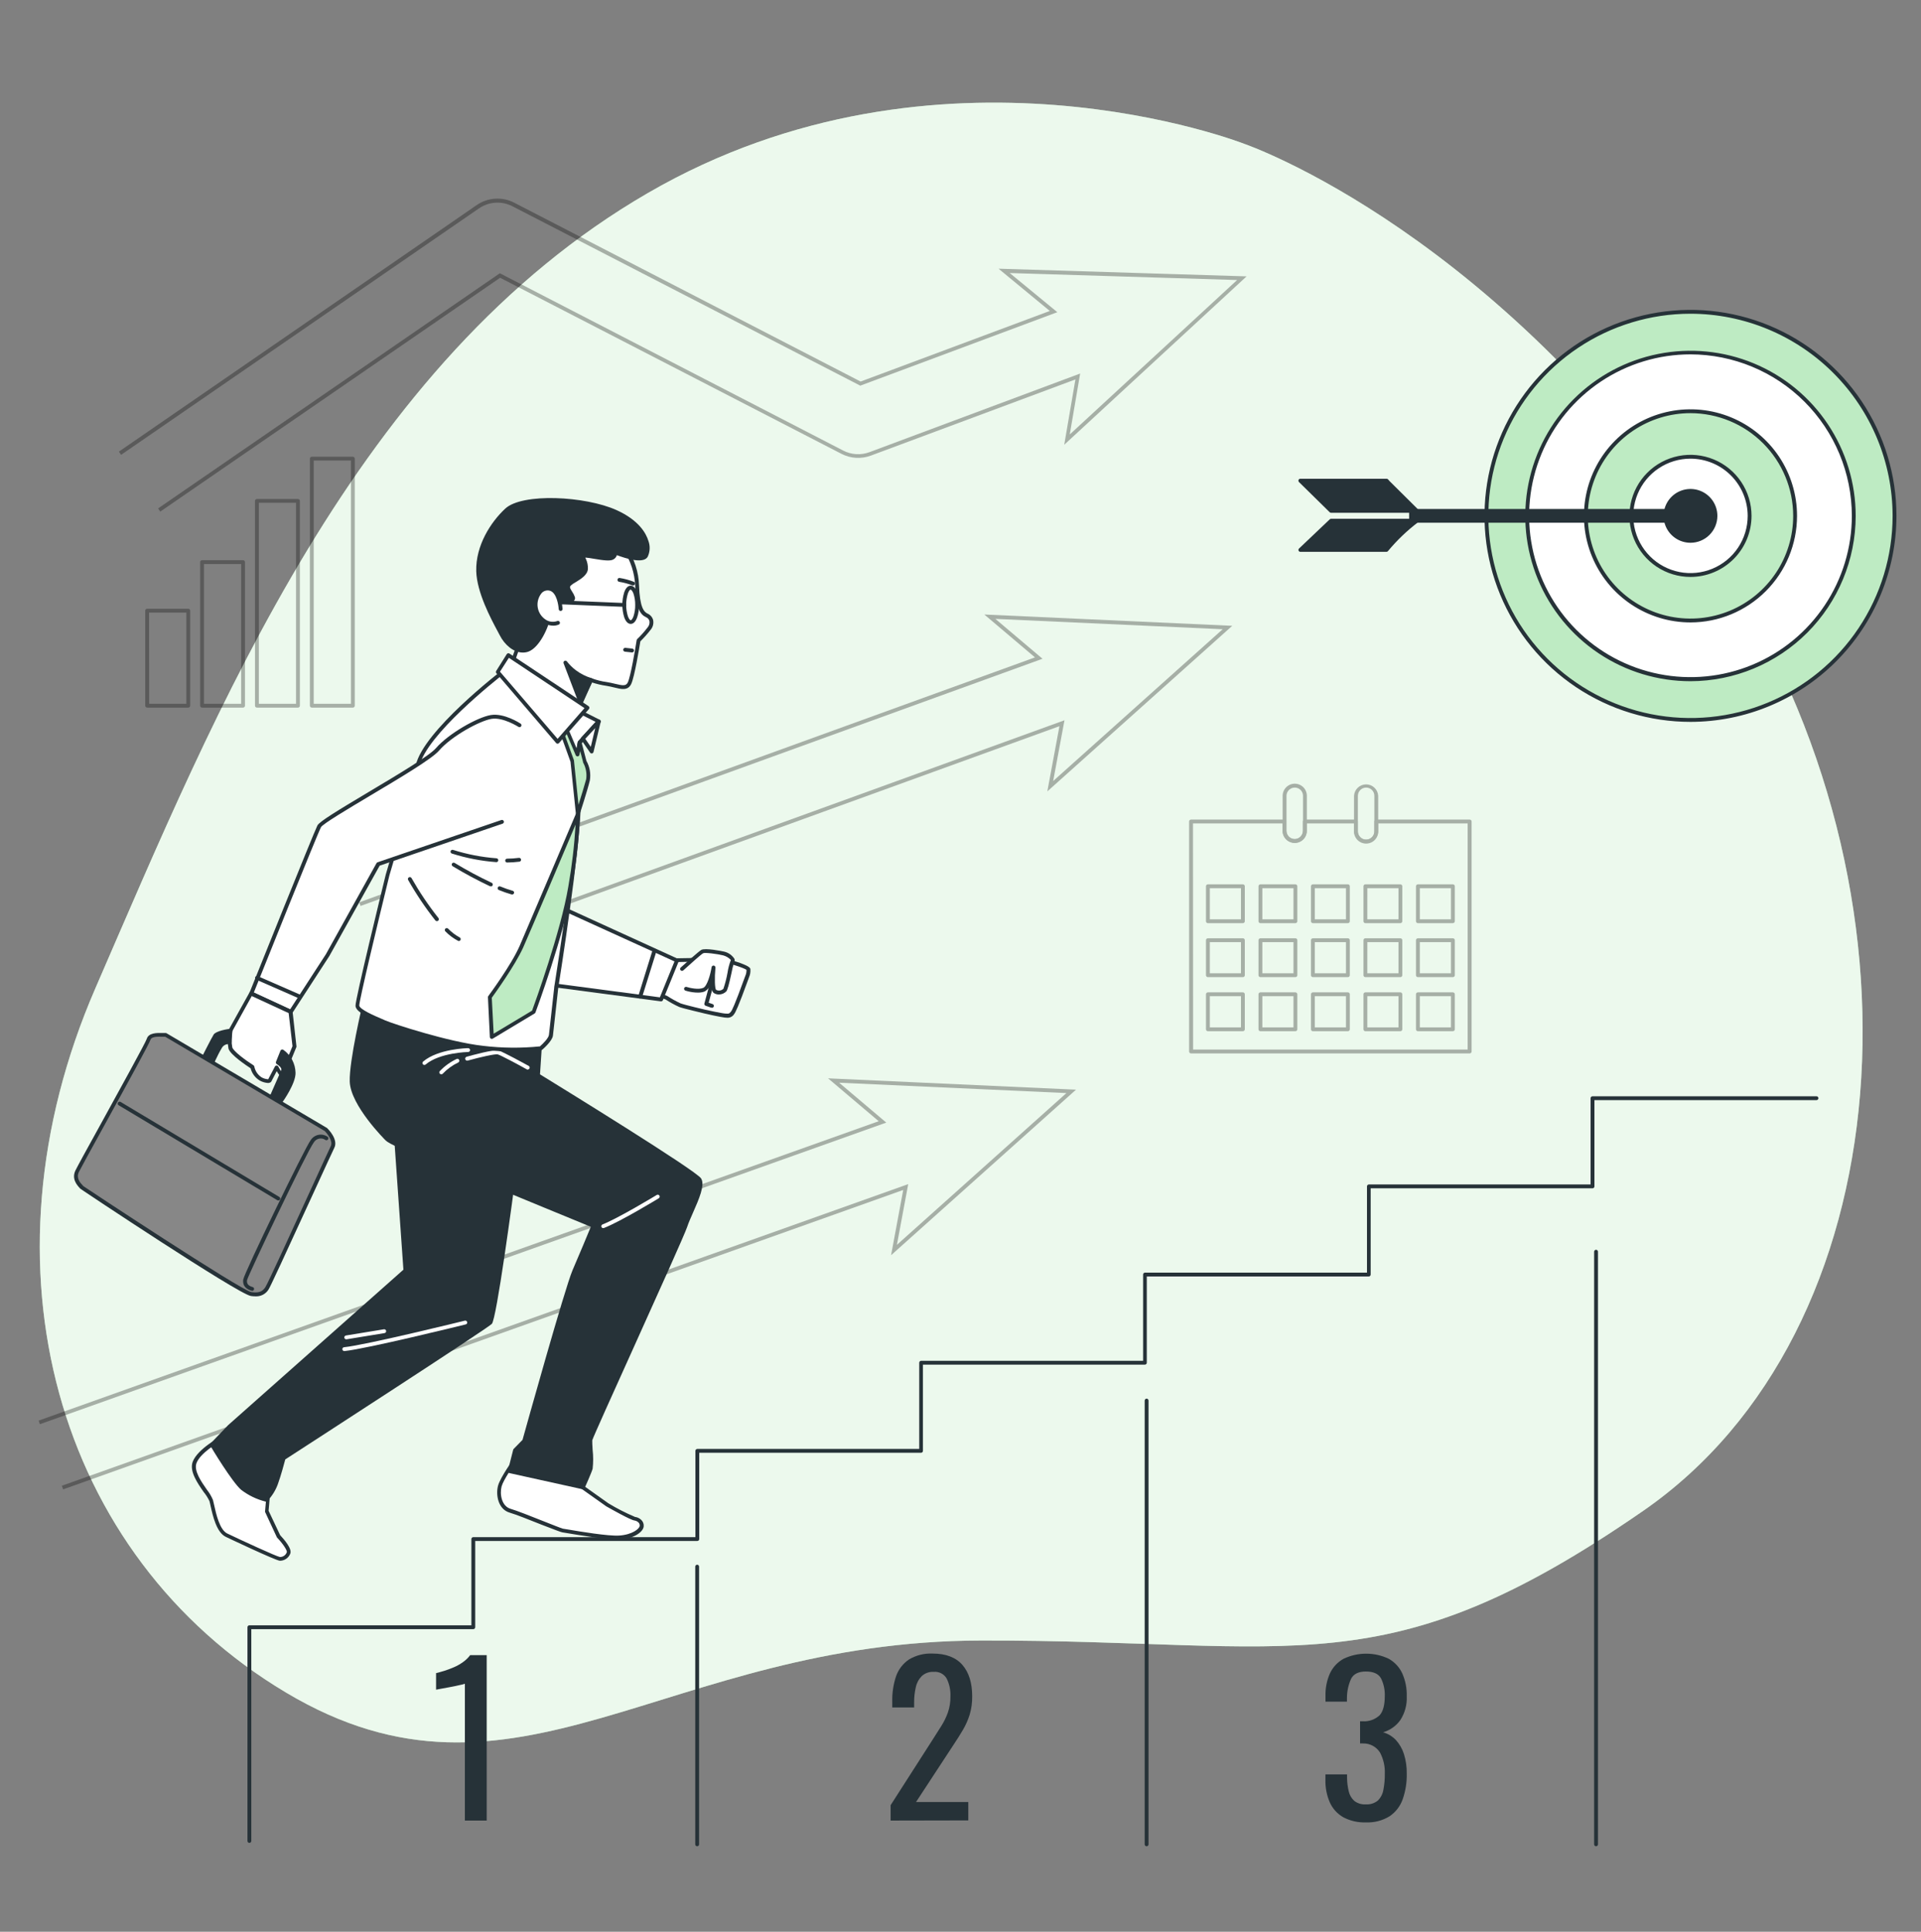 <svg width="183" height="184" viewBox="0 0 183 184" fill="none" xmlns="http://www.w3.org/2000/svg">
<rect x="0" y="0" width="183" height="184" fill="#808080" stroke="none"/>
<g clip-path="url(#clip0_85_2823)">
<path d="M118.522 13.698C118.522 13.698 89.483 2.29 61.711 18.39C33.939 34.49 20.599 67.617 9.088 94.13C-2.423 120.643 5.355 148.155 27.234 161.21C49.114 174.266 63.274 156.313 93.48 156.262C123.686 156.211 131.932 160.921 156.538 143.906C181.144 126.891 184.556 85.181 163.939 53.672C143.322 22.163 118.522 13.698 118.522 13.698Z" fill="#BEEBC3"/>
<path opacity="0.7" d="M118.522 13.698C118.522 13.698 89.483 2.29 61.711 18.39C33.939 34.49 20.599 67.617 9.088 94.13C-2.423 120.643 5.355 148.155 27.234 161.21C49.114 174.266 63.274 156.313 93.48 156.262C123.686 156.211 131.932 160.921 156.538 143.906C181.144 126.891 184.556 85.181 163.939 53.672C143.322 22.163 118.522 13.698 118.522 13.698Z" fill="white"/>
<path d="M44.286 173.41V160.38C44.142 160.428 43.996 160.466 43.847 160.493C43.569 160.559 43.254 160.625 42.903 160.691L41.969 160.863C41.698 160.918 41.556 160.944 41.541 160.944V159.366C41.761 159.315 42.02 159.242 42.31 159.154C42.614 159.058 42.913 158.947 43.206 158.821C43.515 158.691 43.808 158.528 44.081 158.334C44.353 158.147 44.593 157.917 44.791 157.653H46.365V173.41H44.286Z" fill="#263238"/>
<path d="M84.843 173.41V171.946L88.847 165.702C89.147 165.237 89.421 164.801 89.674 164.399C89.927 163.998 90.136 163.571 90.296 163.125C90.468 162.629 90.551 162.106 90.541 161.581C90.567 160.988 90.441 160.398 90.175 159.868C90.051 159.659 89.869 159.489 89.652 159.379C89.435 159.269 89.192 159.223 88.949 159.245C88.74 159.232 88.531 159.262 88.334 159.333C88.137 159.403 87.957 159.513 87.804 159.655C87.517 159.95 87.321 160.321 87.24 160.724C87.132 161.19 87.079 161.666 87.083 162.144V162.638H85V162.093C84.978 161.264 85.102 160.438 85.366 159.652C85.594 159.006 86.024 158.45 86.592 158.067C87.27 157.663 88.051 157.467 88.84 157.503C90.109 157.503 91.058 157.869 91.68 158.583C92.302 159.297 92.613 160.3 92.613 161.57C92.624 162.169 92.541 162.767 92.368 163.341C92.211 163.836 92 164.313 91.738 164.761C91.48 165.2 91.194 165.654 90.882 166.123L87.262 171.646H92.243V173.395L84.843 173.41Z" fill="#263238"/>
<path d="M130.113 173.585C129.37 173.612 128.631 173.444 127.972 173.098C127.408 172.78 126.959 172.29 126.691 171.7C126.392 171.02 126.246 170.283 126.263 169.541V169.014H128.324V169.38C128.333 169.805 128.388 170.229 128.488 170.642C128.568 170.988 128.752 171.301 129.015 171.539C129.329 171.779 129.72 171.896 130.113 171.868C130.529 171.896 130.939 171.765 131.263 171.502C131.539 171.224 131.721 170.868 131.786 170.481C131.882 169.981 131.928 169.472 131.921 168.962C131.952 168.257 131.794 167.556 131.464 166.931C131.294 166.661 131.057 166.439 130.776 166.287C130.495 166.135 130.18 166.058 129.861 166.064C129.812 166.057 129.763 166.057 129.714 166.064H129.564V163.955H129.839C130.13 163.972 130.422 163.928 130.697 163.828C130.971 163.728 131.222 163.574 131.435 163.374C131.757 163.01 131.918 162.407 131.918 161.565C131.944 160.973 131.818 160.383 131.552 159.853C131.31 159.424 130.82 159.212 130.121 159.212C129.422 159.212 128.935 159.446 128.701 159.922C128.445 160.498 128.313 161.122 128.313 161.752V162.085H126.27V161.54C126.25 160.797 126.396 160.059 126.699 159.38C126.974 158.796 127.426 158.314 127.991 158.001C128.663 157.68 129.399 157.514 130.145 157.514C130.89 157.514 131.626 157.68 132.298 158.001C132.862 158.318 133.312 158.804 133.583 159.391C133.885 160.074 134.031 160.816 134.011 161.562C134.05 162.366 133.837 163.162 133.4 163.838C132.999 164.401 132.418 164.812 131.753 165.002C132.217 165.134 132.638 165.387 132.972 165.734C133.321 166.118 133.583 166.572 133.74 167.066C133.931 167.674 134.022 168.308 134.011 168.944C134.029 169.774 133.897 170.601 133.623 171.385C133.392 172.043 132.956 172.608 132.379 172.999C131.699 173.417 130.91 173.621 130.113 173.585Z" fill="#263238"/>
<g opacity="0.3">
<path d="M140.01 100.338H113.46C113.412 100.338 113.365 100.318 113.331 100.284C113.297 100.25 113.277 100.203 113.277 100.155V78.249C113.277 78.201 113.297 78.154 113.331 78.12C113.365 78.086 113.412 78.066 113.46 78.066H122.358C122.406 78.066 122.453 78.086 122.487 78.12C122.522 78.154 122.541 78.201 122.541 78.249V79.135C122.541 79.344 122.624 79.544 122.771 79.692C122.919 79.839 123.119 79.922 123.328 79.922C123.536 79.922 123.737 79.839 123.884 79.692C124.032 79.544 124.115 79.344 124.115 79.135V78.249C124.115 78.201 124.134 78.154 124.168 78.12C124.203 78.086 124.249 78.066 124.298 78.066H129.169C129.218 78.066 129.264 78.086 129.298 78.12C129.333 78.154 129.352 78.201 129.352 78.249V79.135C129.345 79.243 129.36 79.351 129.396 79.452C129.432 79.554 129.488 79.647 129.562 79.726C129.636 79.805 129.725 79.868 129.824 79.91C129.923 79.954 130.029 79.976 130.137 79.976C130.245 79.976 130.352 79.954 130.451 79.91C130.55 79.868 130.639 79.805 130.712 79.726C130.786 79.647 130.842 79.554 130.879 79.452C130.915 79.351 130.93 79.243 130.922 79.135V78.249C130.922 78.201 130.941 78.154 130.976 78.12C131.01 78.086 131.057 78.066 131.105 78.066H140.006C140.055 78.066 140.101 78.086 140.136 78.12C140.17 78.154 140.189 78.201 140.189 78.249V100.155C140.189 100.202 140.171 100.248 140.137 100.283C140.103 100.317 140.058 100.337 140.01 100.338ZM113.658 99.972H139.812V78.432H131.292V79.135C131.301 79.292 131.277 79.448 131.224 79.596C131.17 79.743 131.086 79.878 130.979 79.992C130.871 80.106 130.741 80.197 130.597 80.259C130.453 80.321 130.298 80.353 130.141 80.353C129.984 80.353 129.829 80.321 129.685 80.259C129.541 80.197 129.411 80.106 129.303 79.992C129.195 79.878 129.112 79.743 129.058 79.596C129.004 79.448 128.981 79.292 128.99 79.135V78.432H124.484V79.135C124.484 79.441 124.363 79.734 124.147 79.95C123.93 80.167 123.637 80.288 123.331 80.288C123.026 80.288 122.732 80.167 122.516 79.95C122.3 79.734 122.178 79.441 122.178 79.135V78.432H113.647L113.658 99.972Z" fill="black"/>
<path d="M118.401 87.931H115.067C115.018 87.931 114.972 87.912 114.937 87.877C114.903 87.843 114.884 87.796 114.884 87.748V84.417C114.884 84.369 114.903 84.322 114.937 84.288C114.972 84.254 115.018 84.234 115.067 84.234H118.401C118.45 84.234 118.496 84.254 118.53 84.288C118.565 84.322 118.584 84.369 118.584 84.417V87.748C118.584 87.796 118.565 87.843 118.53 87.877C118.496 87.912 118.45 87.931 118.401 87.931ZM115.25 87.565H118.218V84.6H115.25V87.565Z" fill="black"/>
<path d="M123.405 87.931H120.071C120.022 87.931 119.976 87.912 119.941 87.877C119.907 87.843 119.888 87.796 119.888 87.748V84.417C119.888 84.369 119.907 84.322 119.941 84.288C119.976 84.254 120.022 84.234 120.071 84.234H123.405C123.453 84.234 123.5 84.254 123.534 84.288C123.569 84.322 123.588 84.369 123.588 84.417V87.748C123.588 87.796 123.569 87.843 123.534 87.877C123.5 87.912 123.453 87.931 123.405 87.931ZM120.254 87.565H123.222V84.6H120.254V87.565Z" fill="black"/>
<path d="M128.404 87.931H125.07C125.021 87.931 124.975 87.912 124.94 87.877C124.906 87.843 124.887 87.796 124.887 87.748V84.417C124.887 84.369 124.906 84.322 124.94 84.288C124.975 84.254 125.021 84.234 125.07 84.234H128.404C128.453 84.234 128.499 84.254 128.533 84.288C128.568 84.322 128.587 84.369 128.587 84.417V87.748C128.587 87.796 128.568 87.843 128.533 87.877C128.499 87.912 128.453 87.931 128.404 87.931ZM125.253 87.565H128.221V84.6H125.253V87.565Z" fill="black"/>
<path d="M133.404 87.931H130.07C130.021 87.931 129.975 87.912 129.94 87.877C129.906 87.843 129.887 87.796 129.887 87.748V84.417C129.887 84.369 129.906 84.322 129.94 84.288C129.975 84.254 130.021 84.234 130.07 84.234H133.404C133.453 84.234 133.499 84.254 133.533 84.288C133.568 84.322 133.587 84.369 133.587 84.417V87.748C133.587 87.796 133.568 87.843 133.533 87.877C133.499 87.912 133.453 87.931 133.404 87.931ZM130.253 87.565H133.225V84.6H130.256L130.253 87.565Z" fill="black"/>
<path d="M138.407 87.931H135.073C135.024 87.931 134.978 87.912 134.943 87.877C134.909 87.843 134.89 87.796 134.89 87.748V84.417C134.89 84.369 134.909 84.322 134.943 84.288C134.978 84.254 135.024 84.234 135.073 84.234H138.407C138.455 84.234 138.502 84.254 138.536 84.288C138.571 84.322 138.59 84.369 138.59 84.417V87.748C138.59 87.796 138.571 87.843 138.536 87.877C138.502 87.912 138.455 87.931 138.407 87.931ZM135.256 87.565H138.224V84.6H135.256V87.565Z" fill="black"/>
<path d="M118.401 93.073H115.067C115.019 93.072 114.973 93.053 114.938 93.019C114.904 92.984 114.885 92.939 114.884 92.89V89.556C114.884 89.507 114.903 89.461 114.937 89.427C114.972 89.392 115.018 89.373 115.067 89.373H118.401C118.45 89.373 118.496 89.392 118.53 89.427C118.565 89.461 118.584 89.507 118.584 89.556V92.89C118.584 92.939 118.565 92.985 118.53 93.02C118.496 93.054 118.45 93.073 118.401 93.073ZM115.25 92.707H118.218V89.739H115.25V92.707Z" fill="black"/>
<path d="M123.405 93.073H120.071C120.022 93.073 119.976 93.054 119.941 93.02C119.907 92.985 119.888 92.939 119.888 92.89V89.556C119.888 89.507 119.907 89.461 119.941 89.427C119.976 89.392 120.022 89.373 120.071 89.373H123.405C123.453 89.373 123.5 89.392 123.534 89.427C123.569 89.461 123.588 89.507 123.588 89.556V92.89C123.587 92.939 123.567 92.984 123.533 93.019C123.499 93.053 123.453 93.072 123.405 93.073ZM120.254 92.707H123.222V89.739H120.254V92.707Z" fill="black"/>
<path d="M128.404 93.073H125.07C125.021 93.072 124.975 93.053 124.941 93.019C124.907 92.984 124.888 92.939 124.887 92.89V89.556C124.887 89.507 124.906 89.461 124.94 89.427C124.975 89.392 125.021 89.373 125.07 89.373H128.404C128.453 89.373 128.499 89.392 128.533 89.427C128.568 89.461 128.587 89.507 128.587 89.556V92.89C128.587 92.939 128.568 92.985 128.533 93.02C128.499 93.054 128.453 93.073 128.404 93.073ZM125.253 92.707H128.221V89.739H125.253V92.707Z" fill="black"/>
<path d="M133.404 93.073H130.07C130.021 93.072 129.975 93.053 129.941 93.019C129.907 92.984 129.888 92.939 129.887 92.89V89.556C129.887 89.507 129.906 89.461 129.94 89.427C129.975 89.392 130.021 89.373 130.07 89.373H133.404C133.453 89.373 133.499 89.392 133.533 89.427C133.568 89.461 133.587 89.507 133.587 89.556V92.89C133.587 92.939 133.568 92.985 133.533 93.02C133.499 93.054 133.453 93.073 133.404 93.073ZM130.253 92.707H133.225V89.739H130.256L130.253 92.707Z" fill="black"/>
<path d="M138.407 93.073H135.073C135.024 93.073 134.978 93.054 134.943 93.02C134.909 92.985 134.89 92.939 134.89 92.89V89.556C134.89 89.507 134.909 89.461 134.943 89.427C134.978 89.392 135.024 89.373 135.073 89.373H138.407C138.455 89.373 138.502 89.392 138.536 89.427C138.571 89.461 138.59 89.507 138.59 89.556V92.89C138.589 92.939 138.569 92.984 138.535 93.019C138.501 93.053 138.455 93.072 138.407 93.073ZM135.256 92.707H138.224V89.739H135.256V92.707Z" fill="black"/>
<path d="M118.401 98.223H115.067C115.018 98.223 114.972 98.203 114.937 98.169C114.903 98.135 114.884 98.088 114.884 98.04V94.706C114.885 94.657 114.904 94.611 114.938 94.577C114.973 94.543 115.019 94.523 115.067 94.522H118.401C118.45 94.522 118.496 94.542 118.53 94.576C118.565 94.61 118.584 94.657 118.584 94.706V98.04C118.584 98.088 118.565 98.135 118.53 98.169C118.496 98.203 118.45 98.223 118.401 98.223ZM115.25 97.857H118.218V94.888H115.25V97.857Z" fill="black"/>
<path d="M123.405 98.223H120.071C120.022 98.223 119.976 98.203 119.941 98.169C119.907 98.135 119.888 98.088 119.888 98.04V94.706C119.888 94.657 119.907 94.61 119.941 94.576C119.976 94.542 120.022 94.522 120.071 94.522H123.405C123.453 94.523 123.499 94.543 123.533 94.577C123.567 94.611 123.587 94.657 123.588 94.706V98.04C123.588 98.088 123.569 98.135 123.534 98.169C123.5 98.203 123.453 98.223 123.405 98.223ZM120.254 97.857H123.222V94.888H120.254V97.857Z" fill="black"/>
<path d="M128.404 98.223H125.07C125.021 98.223 124.975 98.203 124.94 98.169C124.906 98.135 124.887 98.088 124.887 98.04V94.706C124.888 94.657 124.907 94.611 124.941 94.577C124.975 94.543 125.021 94.523 125.07 94.522H128.404C128.453 94.522 128.499 94.542 128.533 94.576C128.568 94.61 128.587 94.657 128.587 94.706V98.04C128.587 98.088 128.568 98.135 128.533 98.169C128.499 98.203 128.453 98.223 128.404 98.223ZM125.253 97.857H128.221V94.888H125.253V97.857Z" fill="black"/>
<path d="M133.404 98.223H130.07C130.021 98.223 129.975 98.203 129.94 98.169C129.906 98.135 129.887 98.088 129.887 98.04V94.706C129.888 94.657 129.907 94.611 129.941 94.577C129.975 94.543 130.021 94.523 130.07 94.522H133.404C133.453 94.522 133.499 94.542 133.533 94.576C133.568 94.61 133.587 94.657 133.587 94.706V98.04C133.587 98.088 133.568 98.135 133.533 98.169C133.499 98.203 133.453 98.223 133.404 98.223ZM130.253 97.857H133.225V94.888H130.256L130.253 97.857Z" fill="black"/>
<path d="M138.407 98.223H135.073C135.024 98.223 134.978 98.203 134.943 98.169C134.909 98.135 134.89 98.088 134.89 98.04V94.706C134.89 94.657 134.909 94.61 134.943 94.576C134.978 94.542 135.024 94.522 135.073 94.522H138.407C138.455 94.523 138.501 94.543 138.535 94.577C138.569 94.611 138.589 94.657 138.59 94.706V98.04C138.59 98.088 138.571 98.135 138.536 98.169C138.502 98.203 138.455 98.223 138.407 98.223ZM135.256 97.857H138.224V94.888H135.256V97.857Z" fill="black"/>
<path d="M123.342 80.288C123.037 80.287 122.744 80.166 122.528 79.95C122.312 79.734 122.19 79.441 122.189 79.136V75.801C122.189 75.496 122.311 75.202 122.527 74.986C122.743 74.77 123.037 74.648 123.342 74.648C123.648 74.648 123.941 74.77 124.158 74.986C124.374 75.202 124.495 75.496 124.495 75.801V79.136C124.495 79.287 124.465 79.437 124.407 79.577C124.35 79.717 124.265 79.844 124.158 79.951C124.051 80.058 123.923 80.143 123.784 80.201C123.644 80.259 123.494 80.288 123.342 80.288ZM123.342 75.018C123.134 75.018 122.935 75.1 122.787 75.247C122.64 75.394 122.556 75.593 122.555 75.801V79.136C122.555 79.344 122.638 79.544 122.786 79.692C122.933 79.84 123.134 79.922 123.342 79.922C123.551 79.922 123.751 79.84 123.899 79.692C124.046 79.544 124.129 79.344 124.129 79.136V75.801C124.129 75.698 124.109 75.596 124.069 75.501C124.03 75.406 123.972 75.319 123.899 75.246C123.825 75.173 123.739 75.116 123.643 75.077C123.548 75.037 123.446 75.018 123.342 75.018Z" fill="black"/>
<path d="M130.142 80.288C129.837 80.287 129.544 80.165 129.328 79.949C129.112 79.733 128.99 79.441 128.989 79.135V75.801C129.006 75.507 129.134 75.23 129.348 75.028C129.562 74.826 129.846 74.713 130.14 74.713C130.435 74.713 130.718 74.826 130.932 75.028C131.146 75.23 131.275 75.507 131.291 75.801V79.135C131.291 79.44 131.17 79.733 130.955 79.949C130.74 80.165 130.447 80.287 130.142 80.288ZM130.142 75.018C129.934 75.018 129.734 75.1 129.587 75.247C129.44 75.394 129.356 75.593 129.355 75.801V79.135C129.348 79.243 129.363 79.351 129.399 79.452C129.435 79.554 129.492 79.647 129.565 79.726C129.639 79.805 129.728 79.868 129.827 79.91C129.926 79.954 130.032 79.976 130.14 79.976C130.248 79.976 130.355 79.954 130.454 79.91C130.553 79.868 130.642 79.805 130.715 79.726C130.789 79.647 130.846 79.554 130.882 79.452C130.918 79.351 130.933 79.243 130.925 79.135V75.801C130.925 75.593 130.843 75.394 130.696 75.247C130.549 75.1 130.35 75.018 130.142 75.018Z" fill="black"/>
</g>
<g opacity="0.3">
<path d="M17.934 67.401H14.018C13.969 67.401 13.923 67.381 13.889 67.347C13.854 67.313 13.835 67.266 13.835 67.218V58.166C13.835 58.118 13.854 58.071 13.889 58.037C13.923 58.003 13.969 57.983 14.018 57.983H17.934C17.983 57.983 18.029 58.003 18.064 58.037C18.098 58.071 18.117 58.118 18.117 58.166V67.218C18.117 67.266 18.098 67.313 18.064 67.347C18.029 67.381 17.983 67.401 17.934 67.401ZM14.212 67.035H17.751V58.349H14.201L14.212 67.035Z" fill="black"/>
<path d="M23.154 67.401H19.248C19.2 67.401 19.153 67.382 19.119 67.347C19.085 67.313 19.065 67.266 19.065 67.218V53.54C19.065 53.492 19.085 53.445 19.119 53.411C19.153 53.377 19.2 53.357 19.248 53.357H23.154C23.202 53.357 23.249 53.377 23.283 53.411C23.317 53.445 23.337 53.492 23.337 53.54V67.218C23.337 67.266 23.317 67.313 23.283 67.347C23.249 67.382 23.202 67.401 23.154 67.401ZM19.431 67.035H22.971V53.723H19.431V67.035Z" fill="black"/>
<path d="M28.384 67.401H24.475C24.427 67.401 24.38 67.382 24.346 67.348C24.311 67.314 24.292 67.267 24.292 67.218V47.714C24.292 47.666 24.311 47.619 24.346 47.585C24.38 47.55 24.427 47.531 24.475 47.531H28.384C28.432 47.531 28.479 47.55 28.513 47.585C28.548 47.619 28.567 47.666 28.567 47.714V67.226C28.565 67.273 28.545 67.318 28.511 67.35C28.477 67.383 28.431 67.401 28.384 67.401ZM24.658 67.035H28.201V47.89H24.658V67.035Z" fill="black"/>
<path d="M33.613 67.401H29.704C29.656 67.401 29.609 67.382 29.575 67.347C29.541 67.313 29.521 67.267 29.521 67.218V43.688C29.521 43.639 29.541 43.593 29.575 43.559C29.609 43.524 29.656 43.505 29.704 43.505H33.613C33.662 43.505 33.708 43.524 33.743 43.559C33.777 43.593 33.796 43.639 33.796 43.688V67.222C33.795 67.27 33.776 67.315 33.742 67.349C33.707 67.382 33.661 67.401 33.613 67.401ZM29.887 67.035H33.43V43.867H29.887V67.035Z" fill="black"/>
</g>
<path d="M174.778 62.884C182.369 55.292 182.369 42.985 174.778 35.394C167.187 27.803 154.879 27.803 147.288 35.394C139.697 42.985 139.697 55.292 147.288 62.884C154.879 70.475 167.187 70.475 174.778 62.884Z" fill="#BEEBC3"/>
<path d="M161.04 68.759C157.159 68.759 153.366 67.608 150.139 65.452C146.913 63.296 144.398 60.232 142.913 56.647C141.427 53.061 141.039 49.116 141.796 45.31C142.553 41.504 144.422 38.008 147.166 35.264C149.91 32.52 153.406 30.651 157.212 29.894C161.018 29.137 164.964 29.525 168.549 31.01C172.134 32.495 175.199 35.01 177.355 38.237C179.511 41.464 180.661 45.257 180.661 49.138C180.656 54.34 178.587 59.327 174.908 63.006C171.23 66.684 166.242 68.753 161.04 68.759ZM161.04 29.883C157.232 29.883 153.509 31.012 150.343 33.128C147.176 35.243 144.708 38.251 143.251 41.769C141.793 45.288 141.412 49.159 142.155 52.894C142.898 56.63 144.732 60.06 147.425 62.753C150.118 65.446 153.549 67.28 157.284 68.023C161.019 68.766 164.89 68.385 168.409 66.927C171.927 65.47 174.935 63.002 177.05 59.836C179.166 56.669 180.295 52.946 180.295 49.138C180.29 44.033 178.259 39.139 174.649 35.529C171.04 31.919 166.145 29.888 161.04 29.883Z" fill="#263238"/>
<path d="M172.04 60.147C178.119 54.068 178.119 44.212 172.04 38.133C165.961 32.054 156.105 32.054 150.026 38.133C143.947 44.212 143.947 54.068 150.026 60.147C156.105 66.225 165.961 66.225 172.04 60.147Z" fill="white"/>
<path d="M161.041 64.886C157.928 64.886 154.885 63.963 152.297 62.234C149.709 60.505 147.692 58.047 146.501 55.171C145.31 52.295 144.998 49.131 145.605 46.078C146.212 43.025 147.711 40.221 149.912 38.02C152.113 35.819 154.918 34.32 157.97 33.713C161.023 33.105 164.188 33.417 167.063 34.608C169.939 35.799 172.397 37.816 174.126 40.405C175.856 42.993 176.779 46.035 176.779 49.148C176.771 53.32 175.11 57.318 172.161 60.268C169.211 63.218 165.212 64.878 161.041 64.886ZM161.041 33.754C158 33.754 155.028 34.656 152.501 36.345C149.973 38.034 148.002 40.435 146.839 43.244C145.675 46.053 145.371 49.143 145.964 52.125C146.557 55.107 148.021 57.846 150.171 59.996C152.321 62.146 155.06 63.61 158.042 64.203C161.024 64.796 164.114 64.492 166.923 63.328C169.732 62.165 172.133 60.194 173.822 57.666C175.511 55.139 176.413 52.166 176.413 49.126C176.405 45.052 174.783 41.146 171.902 38.265C169.021 35.384 165.115 33.762 161.041 33.754Z" fill="#263238"/>
<path d="M168.08 56.186C171.972 52.294 171.972 45.984 168.08 42.092C164.188 38.2 157.878 38.2 153.986 42.092C150.094 45.984 150.094 52.294 153.986 56.186C157.878 60.078 164.188 60.078 168.08 56.186Z" fill="#BEEBC3"/>
<path d="M161.041 59.287C159.033 59.287 157.071 58.691 155.402 57.576C153.733 56.461 152.432 54.876 151.664 53.021C150.896 51.167 150.695 49.126 151.087 47.157C151.478 45.189 152.445 43.38 153.864 41.961C155.284 40.541 157.092 39.575 159.061 39.183C161.03 38.792 163.07 38.993 164.925 39.761C166.779 40.529 168.364 41.83 169.48 43.499C170.595 45.168 171.19 47.13 171.19 49.138C171.187 51.828 170.117 54.408 168.214 56.311C166.311 58.214 163.732 59.284 161.041 59.287ZM161.041 39.354C159.106 39.354 157.214 39.928 155.606 41.003C153.997 42.078 152.743 43.606 152.002 45.394C151.262 47.181 151.068 49.148 151.446 51.046C151.823 52.944 152.755 54.687 154.123 56.055C155.491 57.423 157.234 58.355 159.132 58.733C161.03 59.11 162.997 58.916 164.785 58.176C166.572 57.435 168.1 56.181 169.175 54.573C170.25 52.964 170.824 51.072 170.824 49.138C170.821 46.544 169.789 44.057 167.955 42.223C166.121 40.389 163.635 39.357 161.041 39.354Z" fill="#263238"/>
<path d="M165.016 53.123C167.216 50.923 167.216 47.356 165.016 45.157C162.817 42.957 159.25 42.957 157.05 45.157C154.851 47.356 154.851 50.923 157.05 53.123C159.25 55.322 162.817 55.322 165.016 53.123Z" fill="white"/>
<path d="M161.04 54.954C159.89 54.954 158.766 54.613 157.809 53.974C156.853 53.335 156.107 52.426 155.667 51.364C155.227 50.301 155.112 49.132 155.336 48.003C155.561 46.875 156.115 45.839 156.928 45.026C157.741 44.212 158.778 43.658 159.906 43.434C161.034 43.21 162.203 43.325 163.266 43.765C164.329 44.205 165.237 44.951 165.876 45.907C166.515 46.863 166.856 47.988 166.856 49.138C166.854 50.68 166.241 52.158 165.151 53.248C164.06 54.339 162.582 54.952 161.04 54.954ZM161.04 43.688C159.962 43.688 158.909 44.008 158.013 44.607C157.116 45.206 156.418 46.057 156.005 47.053C155.593 48.048 155.485 49.144 155.695 50.201C155.906 51.258 156.425 52.229 157.187 52.992C157.949 53.754 158.92 54.273 159.977 54.483C161.034 54.693 162.13 54.585 163.126 54.173C164.122 53.76 164.973 53.062 165.572 52.166C166.17 51.27 166.49 50.216 166.49 49.138C166.488 47.693 165.913 46.308 164.892 45.287C163.87 44.265 162.485 43.69 161.04 43.688Z" fill="#263238"/>
<path d="M163.412 49.138C163.412 48.667 163.273 48.207 163.011 47.816C162.75 47.425 162.378 47.12 161.944 46.94C161.509 46.76 161.031 46.713 160.569 46.804C160.108 46.896 159.684 47.123 159.351 47.456C159.018 47.788 158.792 48.212 158.7 48.674C158.608 49.135 158.655 49.614 158.835 50.048C159.015 50.483 159.32 50.855 159.712 51.116C160.103 51.377 160.563 51.517 161.033 51.517C161.664 51.517 162.269 51.266 162.716 50.82C163.162 50.374 163.412 49.769 163.412 49.138Z" fill="#263238"/>
<path d="M161.041 51.699C160.534 51.699 160.038 51.549 159.617 51.267C159.196 50.986 158.867 50.586 158.674 50.118C158.48 49.65 158.429 49.134 158.528 48.637C158.627 48.14 158.871 47.684 159.229 47.326C159.587 46.967 160.044 46.723 160.541 46.624C161.038 46.526 161.553 46.576 162.021 46.77C162.489 46.964 162.889 47.292 163.171 47.714C163.452 48.135 163.603 48.63 163.603 49.137C163.603 49.817 163.333 50.468 162.852 50.949C162.372 51.429 161.72 51.699 161.041 51.699ZM161.041 46.941C160.606 46.941 160.182 47.07 159.82 47.311C159.459 47.553 159.178 47.896 159.012 48.297C158.845 48.698 158.802 49.14 158.887 49.566C158.971 49.992 159.181 50.383 159.488 50.69C159.795 50.997 160.186 51.206 160.612 51.291C161.038 51.376 161.48 51.332 161.881 51.166C162.282 51 162.625 50.718 162.866 50.357C163.108 49.996 163.237 49.572 163.237 49.137C163.237 48.555 163.005 47.996 162.593 47.584C162.181 47.173 161.623 46.941 161.041 46.941Z" fill="#263238"/>
<path d="M160.561 49.61H134.421V48.666H160.561C160.686 48.666 160.806 48.716 160.894 48.804C160.983 48.893 161.033 49.013 161.033 49.138C161.033 49.2 161.021 49.262 160.997 49.319C160.973 49.376 160.938 49.428 160.894 49.472C160.851 49.516 160.799 49.551 160.741 49.574C160.684 49.598 160.623 49.61 160.561 49.61Z" fill="#263238"/>
<path d="M160.561 49.793H134.421C134.373 49.793 134.326 49.773 134.292 49.739C134.258 49.705 134.238 49.658 134.238 49.61V48.665C134.238 48.617 134.258 48.57 134.292 48.536C134.326 48.502 134.373 48.482 134.421 48.482H160.561C160.647 48.482 160.732 48.499 160.812 48.532C160.891 48.565 160.963 48.614 161.024 48.674C161.085 48.735 161.133 48.807 161.166 48.887C161.199 48.966 161.216 49.051 161.216 49.138C161.216 49.224 161.199 49.309 161.166 49.388C161.133 49.468 161.085 49.54 161.024 49.601C160.963 49.662 160.891 49.71 160.812 49.743C160.732 49.776 160.647 49.793 160.561 49.793ZM134.604 49.427H160.561C160.638 49.427 160.711 49.396 160.765 49.342C160.82 49.288 160.85 49.214 160.85 49.138C160.85 49.061 160.82 48.987 160.765 48.933C160.711 48.879 160.638 48.848 160.561 48.848H134.604V49.427Z" fill="#263238"/>
<path d="M132.097 45.785L132.244 45.953L134.974 48.662H126.801L123.877 45.785H132.097Z" fill="#263238"/>
<path d="M134.974 48.844H126.801C126.753 48.845 126.707 48.826 126.673 48.793L123.745 45.916C123.719 45.891 123.701 45.858 123.693 45.822C123.685 45.786 123.688 45.749 123.701 45.715C123.715 45.681 123.739 45.652 123.77 45.632C123.8 45.612 123.836 45.601 123.873 45.602H132.093C132.12 45.601 132.146 45.606 132.17 45.617C132.194 45.628 132.215 45.644 132.233 45.664L132.379 45.832L135.102 48.533C135.127 48.559 135.144 48.591 135.151 48.626C135.158 48.661 135.155 48.698 135.142 48.731C135.129 48.764 135.105 48.793 135.075 48.813C135.045 48.833 135.01 48.844 134.974 48.844ZM126.874 48.478H134.531L132.013 45.968H124.327L126.874 48.478Z" fill="#263238"/>
<path d="M123.877 52.38L126.805 49.599H134.978C133.909 50.412 132.936 51.346 132.079 52.38H123.877Z" fill="#263238"/>
<path d="M132.075 52.564H123.876C123.839 52.563 123.803 52.552 123.772 52.531C123.742 52.51 123.718 52.481 123.704 52.447C123.691 52.413 123.688 52.376 123.696 52.341C123.704 52.306 123.722 52.273 123.748 52.249L126.676 49.467C126.711 49.435 126.757 49.416 126.804 49.416H134.977C135.016 49.416 135.054 49.428 135.086 49.451C135.118 49.474 135.141 49.507 135.153 49.544C135.166 49.58 135.166 49.62 135.154 49.656C135.143 49.693 135.119 49.724 135.087 49.745C134.029 50.551 133.067 51.475 132.217 52.498C132.2 52.518 132.178 52.534 132.153 52.546C132.128 52.557 132.102 52.563 132.075 52.564ZM124.334 52.198H131.987C132.727 51.316 133.549 50.508 134.443 49.782H126.874L124.334 52.198Z" fill="#263238"/>
<path opacity="0.3" d="M15.27 48.728L15.061 48.428L47.617 26.029L47.716 26.08L80.323 42.916C80.708 43.115 81.131 43.231 81.564 43.257C81.997 43.283 82.431 43.218 82.837 43.066L102.898 35.581L101.909 41.382L117.852 26.673L96.189 26.007L100.724 29.736L81.951 36.734L81.882 36.698L48.814 19.646C48.314 19.388 47.753 19.272 47.192 19.308C46.63 19.344 46.089 19.531 45.626 19.851L11.537 43.322L11.328 43.018L45.417 19.532C45.935 19.175 46.541 18.966 47.168 18.926C47.796 18.886 48.423 19.017 48.982 19.305L81.984 36.343L100.006 29.619L95.124 25.593L118.753 26.325L101.382 42.363L102.447 36.141L82.965 43.395C82.511 43.564 82.027 43.637 81.544 43.608C81.061 43.579 80.588 43.449 80.158 43.227L47.643 26.457L15.27 48.728Z" fill="black"/>
<path opacity="0.3" d="M36.557 92.502L36.432 92.158L101.405 68.606L100.329 74.392L116.477 59.935L94.824 58.95L99.311 62.746L99.015 62.856L34.346 86.294L34.222 85.95L98.594 62.618L93.77 58.533L117.388 59.609L99.772 75.38L100.925 69.169L36.557 92.502Z" fill="black"/>
<path opacity="0.3" d="M6.014 141.864L5.889 141.52L86.519 112.789L85.443 118.572L101.591 104.115L79.939 103.13L84.429 106.929L84.129 107.035L3.799 135.657L3.679 135.313L83.708 106.797L78.884 102.713L102.502 103.793L84.887 119.56L86.043 113.345L6.014 141.864Z" fill="black"/>
<path d="M23.757 175.536C23.709 175.536 23.662 175.516 23.628 175.482C23.593 175.448 23.574 175.401 23.574 175.353V154.996C23.574 154.947 23.593 154.901 23.628 154.866C23.662 154.832 23.709 154.813 23.757 154.813H44.905V146.596C44.905 146.548 44.924 146.501 44.958 146.467C44.993 146.432 45.039 146.413 45.088 146.413H66.246V138.196C66.246 138.148 66.265 138.101 66.3 138.067C66.334 138.033 66.381 138.013 66.429 138.013H87.569V129.8C87.569 129.752 87.589 129.705 87.623 129.671C87.657 129.637 87.704 129.617 87.752 129.617H108.896V121.401C108.896 121.352 108.915 121.306 108.95 121.271C108.984 121.237 109.031 121.218 109.079 121.218H130.223V113.005C130.223 112.956 130.242 112.909 130.277 112.875C130.311 112.841 130.357 112.822 130.406 112.822H151.524V104.605C151.524 104.556 151.543 104.51 151.578 104.475C151.612 104.441 151.659 104.422 151.707 104.422H173.045C173.093 104.422 173.14 104.441 173.174 104.475C173.209 104.51 173.228 104.556 173.228 104.605C173.227 104.653 173.207 104.699 173.173 104.733C173.139 104.767 173.093 104.787 173.045 104.788H151.89V113.005C151.89 113.053 151.871 113.1 151.837 113.134C151.802 113.168 151.756 113.188 151.707 113.188H130.574V121.401C130.574 121.449 130.555 121.496 130.521 121.53C130.486 121.564 130.44 121.584 130.391 121.584H109.247V129.8C109.247 129.849 109.228 129.895 109.194 129.93C109.16 129.964 109.113 129.983 109.064 129.983H87.921V138.196C87.921 138.245 87.901 138.291 87.867 138.326C87.833 138.36 87.786 138.379 87.738 138.379H66.612V146.596C66.612 146.645 66.593 146.691 66.559 146.725C66.524 146.76 66.478 146.779 66.429 146.779H45.271V154.996C45.27 155.044 45.25 155.09 45.216 155.124C45.182 155.158 45.136 155.178 45.088 155.179H23.94V175.353C23.94 175.377 23.936 175.4 23.926 175.423C23.917 175.445 23.904 175.465 23.887 175.482C23.87 175.499 23.849 175.513 23.827 175.522C23.805 175.531 23.781 175.536 23.757 175.536Z" fill="#263238"/>
<path d="M66.414 175.858C66.366 175.858 66.319 175.839 66.285 175.804C66.251 175.77 66.231 175.723 66.231 175.675V149.224C66.231 149.175 66.251 149.129 66.285 149.095C66.319 149.06 66.366 149.041 66.414 149.041C66.463 149.041 66.51 149.06 66.544 149.095C66.578 149.129 66.597 149.175 66.597 149.224V175.675C66.597 175.723 66.578 175.77 66.544 175.804C66.51 175.839 66.463 175.858 66.414 175.858Z" fill="#263238"/>
<path d="M109.229 175.858C109.18 175.858 109.134 175.839 109.1 175.804C109.065 175.77 109.046 175.724 109.046 175.675V133.406C109.047 133.357 109.066 133.311 109.101 133.277C109.135 133.243 109.181 133.224 109.229 133.223C109.277 133.223 109.324 133.242 109.358 133.276C109.393 133.311 109.412 133.357 109.412 133.406V175.675C109.412 175.724 109.393 175.77 109.358 175.804C109.324 175.839 109.277 175.858 109.229 175.858Z" fill="#263238"/>
<path d="M152.044 175.857C151.996 175.857 151.949 175.838 151.915 175.804C151.881 175.769 151.861 175.723 151.861 175.674V119.226C151.861 119.177 151.881 119.131 151.915 119.097C151.949 119.062 151.996 119.043 152.044 119.043C152.093 119.043 152.139 119.062 152.174 119.097C152.208 119.131 152.227 119.177 152.227 119.226V175.674C152.227 175.723 152.208 175.769 152.174 175.804C152.139 175.838 152.093 175.857 152.044 175.857Z" fill="#263238"/>
<path d="M25.554 142.169L25.401 143.936L26.535 146.33C26.535 146.33 27.681 147.516 27.483 147.929C27.417 148.096 27.302 148.239 27.151 148.337C27.001 148.436 26.824 148.485 26.645 148.478C26.338 148.457 22.546 146.692 21.569 146.22C20.591 145.748 20.299 143.578 20.105 142.926C19.911 142.275 18.095 140.496 18.538 139.31C18.981 138.124 21.192 136.968 21.192 136.968L25.554 142.169Z" fill="white"/>
<path d="M26.718 148.661H26.652C26.238 148.632 21.554 146.41 21.506 146.384C20.624 145.96 20.273 144.382 20.064 143.456C20.02 143.259 19.987 143.09 19.951 142.977C19.802 142.667 19.616 142.376 19.398 142.109C18.82 141.275 18.022 140.137 18.358 139.236C18.823 137.999 21.008 136.843 21.1 136.795C21.137 136.775 21.18 136.769 21.221 136.777C21.262 136.785 21.3 136.807 21.327 136.839L25.693 142.051C25.709 142.069 25.721 142.09 25.729 142.112C25.736 142.135 25.739 142.159 25.737 142.183L25.587 143.903L26.685 146.223C27.051 146.619 27.867 147.541 27.644 148.006C27.568 148.192 27.44 148.352 27.276 148.468C27.112 148.584 26.919 148.651 26.718 148.661ZM21.155 137.19C20.686 137.454 19.072 138.417 18.717 139.364C18.446 140.096 19.178 141.132 19.713 141.901C19.947 142.198 20.141 142.525 20.287 142.874C20.32 142.995 20.36 143.171 20.404 143.372C20.584 144.192 20.924 145.718 21.645 146.066C22.985 146.71 26.355 148.262 26.663 148.306C26.805 148.309 26.945 148.268 27.062 148.188C27.18 148.108 27.269 147.993 27.318 147.859C27.391 147.702 26.952 147.04 26.403 146.465L26.37 146.417L25.254 144.016C25.245 143.985 25.245 143.952 25.254 143.921L25.4 142.227L21.155 137.19Z" fill="#263238"/>
<path d="M37.699 107.783L38.625 121.018L21.851 135.874L20.186 137.612C20.186 137.612 22.228 141.016 23.088 141.763C23.754 142.276 24.517 142.649 25.331 142.861C25.753 142.422 26.08 141.901 26.29 141.331C26.634 140.39 27.022 138.912 27.022 138.912C27.022 138.912 46.289 126.442 46.728 125.992C47.167 125.542 49.07 111.074 49.07 111.074L37.699 107.783Z" fill="#263238"/>
<path d="M25.331 143.025H25.287C24.445 142.813 23.655 142.431 22.967 141.901C22.096 141.147 20.112 137.85 20.039 137.71C20.019 137.675 20.011 137.635 20.016 137.595C20.02 137.555 20.037 137.517 20.064 137.487L21.73 135.749L38.43 120.94L37.508 107.797C37.505 107.768 37.51 107.738 37.521 107.71C37.533 107.683 37.551 107.659 37.574 107.64C37.597 107.622 37.624 107.61 37.652 107.604C37.681 107.599 37.71 107.599 37.739 107.607L49.117 110.879C49.159 110.891 49.195 110.918 49.218 110.954C49.242 110.99 49.252 111.034 49.245 111.077C48.799 114.484 47.302 125.64 46.852 126.101C46.402 126.562 29.416 137.56 27.176 139.01C27.095 139.314 26.766 140.551 26.466 141.374C26.247 141.972 25.906 142.517 25.463 142.974C25.427 143.007 25.38 143.025 25.331 143.025ZM20.416 137.637C20.782 138.245 22.469 140.983 23.205 141.623C23.821 142.095 24.525 142.44 25.276 142.637C25.642 142.232 25.928 141.761 26.118 141.25C26.455 140.327 26.85 138.863 26.85 138.849C26.862 138.804 26.889 138.765 26.927 138.739C32.26 135.291 46.182 126.251 46.603 125.845C46.914 125.354 48.126 116.867 48.876 111.186L37.896 108.032L38.796 121.003C38.798 121.03 38.794 121.058 38.784 121.084C38.774 121.11 38.758 121.134 38.738 121.153L21.96 136.009L20.416 137.637Z" fill="#263238"/>
<path d="M32.794 128.689C32.746 128.689 32.699 128.67 32.665 128.635C32.631 128.601 32.611 128.554 32.611 128.506C32.611 128.457 32.631 128.411 32.665 128.377C32.699 128.342 32.746 128.323 32.794 128.323C34.851 128.118 44.188 125.819 44.283 125.794C44.33 125.783 44.38 125.791 44.421 125.816C44.462 125.842 44.491 125.882 44.503 125.929C44.509 125.952 44.51 125.976 44.507 126C44.503 126.024 44.495 126.046 44.483 126.067C44.471 126.087 44.454 126.105 44.435 126.119C44.416 126.133 44.394 126.143 44.371 126.149C43.983 126.244 34.913 128.48 32.831 128.689H32.794Z" fill="white"/>
<path d="M32.999 127.572C32.95 127.576 32.902 127.56 32.865 127.528C32.828 127.497 32.805 127.452 32.801 127.403C32.797 127.355 32.813 127.307 32.845 127.27C32.876 127.233 32.921 127.21 32.97 127.206L36.575 126.616C36.599 126.613 36.623 126.614 36.646 126.62C36.67 126.625 36.692 126.636 36.711 126.65C36.73 126.664 36.747 126.682 36.759 126.703C36.772 126.723 36.78 126.746 36.783 126.77C36.788 126.794 36.787 126.818 36.782 126.841C36.776 126.865 36.766 126.887 36.752 126.906C36.739 126.926 36.721 126.942 36.7 126.954C36.68 126.967 36.657 126.975 36.633 126.979L33.028 127.568L32.999 127.572Z" fill="white"/>
<path d="M54.487 140.92L57.851 143.31C57.851 143.31 60.127 144.598 60.468 144.639C60.649 144.645 60.821 144.723 60.947 144.855C61.072 144.987 61.14 145.163 61.137 145.345C61.093 145.744 60.336 146.351 59 146.443C57.664 146.534 53.876 145.821 53.601 145.788C53.327 145.755 49.63 144.196 48.624 143.91C47.617 143.625 47.416 142.336 47.621 141.553C47.826 140.77 49.18 138.903 49.18 138.903L54.487 140.92Z" fill="white"/>
<path d="M58.762 146.622C57.543 146.622 55.128 146.216 54.055 146.037C53.803 145.993 53.634 145.963 53.58 145.96C53.44 145.941 52.895 145.729 51.592 145.228C50.428 144.763 49.111 144.24 48.576 144.089C47.431 143.767 47.222 142.358 47.442 141.527C47.661 140.697 48.975 138.892 49.034 138.815C49.057 138.783 49.091 138.76 49.129 138.749C49.168 138.737 49.209 138.739 49.246 138.753L54.553 140.781L54.593 140.803L57.957 143.193C58.769 143.684 59.616 144.117 60.49 144.488C60.707 144.514 60.911 144.607 61.072 144.756C61.161 144.836 61.23 144.936 61.274 145.048C61.317 145.16 61.333 145.28 61.32 145.4C61.262 145.934 60.361 146.567 59.011 146.648C58.927 146.622 58.853 146.622 58.762 146.622ZM49.246 139.112C48.953 139.525 47.961 140.942 47.782 141.586C47.592 142.318 47.782 143.478 48.66 143.723C49.213 143.881 50.542 144.408 51.713 144.873C52.54 145.202 53.477 145.572 53.609 145.605L54.103 145.685C55.241 145.879 57.913 146.326 58.974 146.264C60.226 146.183 60.91 145.627 60.943 145.338C60.949 145.275 60.939 145.212 60.915 145.153C60.892 145.095 60.855 145.043 60.808 145.001C60.706 144.909 60.578 144.849 60.442 144.829C60.076 144.792 58.14 143.698 57.752 143.478L54.392 141.096L49.246 139.112Z" fill="#263238"/>
<path d="M34.77 95.532C34.77 95.532 33.449 101.044 33.511 103.032C33.573 105.019 36.292 107.94 36.867 108.5C37.442 109.06 40.315 109.942 40.527 110.106C40.739 110.271 56.554 116.768 56.554 116.768C56.554 116.768 55.489 119.33 54.724 121.094C53.959 122.858 49.966 137.26 49.966 137.26L49.088 138.153L48.587 140.148L55.581 141.674C55.581 141.674 56.21 140.287 56.313 139.877C56.415 139.467 56.218 137.531 56.258 137.183C56.298 136.835 64.884 118.118 65.309 116.822C65.734 115.527 67.139 113.133 66.652 112.372C66.165 111.611 51.28 102.457 51.28 102.457L51.489 99.298C51.489 99.298 40.015 98.588 34.77 95.532Z" fill="#263238"/>
<path d="M55.556 141.857H55.516L48.521 140.312C48.473 140.301 48.432 140.271 48.406 140.229C48.38 140.188 48.371 140.137 48.382 140.089L48.887 138.094C48.895 138.062 48.911 138.033 48.935 138.01L49.777 137.15C50.069 136.103 53.803 122.719 54.535 121.006C55.172 119.542 56.035 117.456 56.284 116.852C51.427 114.861 40.572 110.392 40.381 110.231C40.316 110.187 39.906 110.037 39.507 109.89C38.508 109.524 37.135 109.012 36.729 108.617C36.696 108.584 33.391 105.304 33.318 103.024C33.255 101.033 34.525 95.704 34.58 95.474C34.587 95.446 34.6 95.421 34.619 95.399C34.637 95.377 34.66 95.36 34.687 95.349C34.712 95.337 34.74 95.33 34.769 95.33C34.797 95.33 34.826 95.337 34.851 95.349C40.005 98.35 51.358 99.082 51.471 99.09C51.496 99.09 51.52 99.096 51.542 99.107C51.564 99.118 51.584 99.133 51.599 99.152C51.615 99.17 51.627 99.191 51.635 99.213C51.642 99.236 51.645 99.26 51.643 99.284L51.442 102.333C53.356 103.511 66.309 111.483 66.788 112.247C67.18 112.866 66.591 114.206 66.02 115.501C65.8 116.003 65.588 116.478 65.467 116.852C65.233 117.558 62.733 123.096 60.318 128.45C58.436 132.615 56.493 136.92 56.42 137.19C56.42 137.296 56.42 137.71 56.456 138.105C56.522 138.701 56.522 139.303 56.456 139.899C56.335 140.32 55.724 141.667 55.699 141.729C55.689 141.761 55.671 141.791 55.646 141.813C55.62 141.836 55.589 141.851 55.556 141.857ZM48.785 140.009L55.45 141.473C55.607 141.107 56.035 140.159 56.127 139.837C56.166 139.279 56.157 138.72 56.101 138.164C56.071 137.834 56.058 137.503 56.065 137.172C56.065 137.007 57.013 134.928 59.988 128.337C62.29 123.238 64.9 117.459 65.112 116.775C65.24 116.383 65.452 115.9 65.679 115.388C66.159 114.29 66.759 112.936 66.474 112.482C66.108 111.929 57.108 106.285 51.149 102.625C51.121 102.608 51.098 102.583 51.082 102.553C51.067 102.524 51.06 102.49 51.061 102.457L51.259 99.478C49.795 99.372 39.814 98.559 34.873 95.818C34.624 96.894 33.621 101.308 33.676 103.035C33.731 104.829 36.139 107.559 36.97 108.375C37.336 108.719 38.76 109.25 39.62 109.568C39.96 109.669 40.289 109.806 40.601 109.975C40.967 110.18 52.258 114.831 56.581 116.607C56.625 116.625 56.66 116.661 56.679 116.705C56.698 116.75 56.698 116.8 56.679 116.844C56.679 116.87 55.607 119.436 54.849 121.174C54.092 122.913 50.132 137.172 50.091 137.315C50.085 137.345 50.07 137.373 50.047 137.395L49.206 138.252L48.785 140.009Z" fill="#263238"/>
<path d="M50.281 101.883C50.249 101.883 50.218 101.875 50.19 101.861C49.235 101.33 47.705 100.514 47.419 100.433C47.192 100.367 45.783 100.682 44.553 101.023C44.529 101.029 44.504 101.031 44.48 101.028C44.455 101.024 44.431 101.016 44.41 101.004C44.388 100.992 44.369 100.975 44.354 100.955C44.339 100.936 44.328 100.913 44.321 100.889C44.315 100.865 44.313 100.84 44.316 100.815C44.319 100.791 44.327 100.767 44.34 100.745C44.352 100.724 44.369 100.705 44.388 100.689C44.408 100.674 44.431 100.663 44.455 100.657C44.89 100.536 47.083 99.925 47.518 100.067C47.954 100.21 50.12 101.389 50.369 101.531C50.403 101.552 50.43 101.582 50.445 101.619C50.46 101.656 50.463 101.696 50.453 101.735C50.443 101.773 50.421 101.807 50.39 101.832C50.359 101.857 50.321 101.871 50.281 101.872V101.883Z" fill="white"/>
<path d="M42.025 102.321C42.003 102.322 41.98 102.318 41.96 102.31C41.939 102.301 41.92 102.289 41.904 102.274C41.887 102.257 41.873 102.237 41.863 102.215C41.854 102.193 41.849 102.17 41.849 102.146C41.849 102.122 41.854 102.098 41.863 102.076C41.873 102.054 41.887 102.034 41.904 102.017C42.361 101.54 42.902 101.151 43.5 100.868C43.522 100.858 43.546 100.852 43.57 100.852C43.594 100.851 43.618 100.855 43.641 100.864C43.664 100.873 43.684 100.886 43.701 100.903C43.719 100.92 43.732 100.941 43.741 100.963C43.76 101.008 43.761 101.058 43.744 101.103C43.727 101.148 43.693 101.184 43.65 101.205C43.102 101.466 42.606 101.824 42.186 102.263C42.166 102.286 42.142 102.303 42.113 102.313C42.085 102.324 42.054 102.326 42.025 102.321Z" fill="white"/>
<path d="M40.425 101.436C40.399 101.436 40.373 101.43 40.349 101.42C40.325 101.409 40.303 101.393 40.286 101.374C40.255 101.336 40.24 101.288 40.244 101.24C40.248 101.191 40.271 101.146 40.308 101.114C41.746 99.899 44.477 99.841 44.594 99.837C44.642 99.838 44.688 99.857 44.722 99.89C44.757 99.923 44.778 99.968 44.78 100.016C44.781 100.04 44.776 100.064 44.768 100.087C44.759 100.109 44.746 100.129 44.729 100.147C44.713 100.164 44.693 100.178 44.671 100.188C44.649 100.197 44.625 100.202 44.601 100.203C44.572 100.203 41.882 100.261 40.546 101.396C40.511 101.423 40.469 101.437 40.425 101.436Z" fill="white"/>
<path d="M57.463 116.98C57.426 116.98 57.391 116.97 57.361 116.949C57.331 116.929 57.308 116.9 57.294 116.867C57.285 116.844 57.281 116.82 57.281 116.796C57.282 116.772 57.287 116.748 57.296 116.726C57.306 116.704 57.319 116.684 57.337 116.668C57.354 116.651 57.374 116.638 57.397 116.629C58.916 116.036 62.521 113.843 62.565 113.821C62.606 113.796 62.657 113.789 62.704 113.8C62.751 113.812 62.792 113.842 62.817 113.884C62.843 113.925 62.85 113.975 62.838 114.023C62.827 114.07 62.797 114.111 62.755 114.136C62.605 114.228 59.095 116.365 57.529 116.969L57.463 116.98Z" fill="white"/>
<path d="M63.97 91.481L65.77 91.451L67.772 91.151C67.772 91.151 71.271 92.004 71.29 92.352C71.305 92.604 71.257 92.855 71.151 93.084C71.067 93.307 70.053 96.151 69.789 96.469C69.716 96.591 69.603 96.683 69.47 96.732C69.337 96.78 69.191 96.782 69.057 96.737C68.713 96.696 67.132 96.349 67.132 96.349C67.132 96.349 65.21 95.902 64.764 95.737C64.309 95.527 63.871 95.282 63.454 95.005L62.722 94.749L63.97 91.481Z" fill="white"/>
<path d="M69.306 96.941C69.219 96.94 69.132 96.934 69.046 96.923C68.68 96.886 67.165 96.557 67.099 96.531C67.033 96.506 65.159 96.081 64.709 95.917C64.248 95.707 63.804 95.462 63.38 95.185L62.674 94.936C62.651 94.928 62.631 94.915 62.613 94.899C62.595 94.882 62.581 94.863 62.572 94.841C62.562 94.819 62.557 94.795 62.557 94.771C62.557 94.747 62.562 94.723 62.572 94.701L63.805 91.407C63.819 91.373 63.842 91.344 63.871 91.322C63.901 91.301 63.937 91.288 63.973 91.287L65.774 91.257L67.754 90.961H67.824C71.454 91.847 71.484 92.198 71.484 92.333C71.504 92.593 71.459 92.854 71.352 93.091L71.282 93.289C70.313 95.96 70.053 96.447 69.943 96.583C69.877 96.693 69.784 96.784 69.672 96.847C69.561 96.91 69.434 96.943 69.306 96.941ZM62.974 94.654L63.523 94.848L63.56 94.866C63.968 95.131 64.393 95.367 64.834 95.573C65.265 95.73 67.161 96.173 67.18 96.176C67.198 96.18 68.757 96.524 69.087 96.542C69.416 96.561 69.453 96.583 69.65 96.338C69.716 96.261 69.972 95.792 70.924 93.157L71.001 92.952C71.081 92.774 71.119 92.58 71.111 92.385C70.873 92.172 69.222 91.675 67.765 91.32L65.796 91.612L64.098 91.645L62.974 94.654Z" fill="#263238"/>
<path d="M64.98 92.29C64.98 92.29 66.648 90.79 66.897 90.643C67.146 90.497 68.548 90.727 68.943 90.826C69.339 90.925 69.913 91.324 69.774 91.558C69.635 91.792 69.243 94.12 69.042 94.325C68.922 94.448 68.764 94.526 68.594 94.55C68.423 94.573 68.25 94.539 68.102 94.453C67.776 94.241 67.962 92.184 67.962 92.184C67.962 92.184 67.688 94.014 67.077 94.281C66.466 94.548 65.346 94.204 65.346 94.204" fill="white"/>
<path d="M68.475 94.724C68.308 94.725 68.144 94.678 68.003 94.588C67.838 94.478 67.762 94.124 67.736 93.692C67.633 93.995 67.429 94.254 67.158 94.424C66.488 94.731 65.328 94.372 65.295 94.358C65.249 94.343 65.21 94.31 65.188 94.267C65.165 94.224 65.16 94.174 65.174 94.127C65.189 94.081 65.222 94.043 65.265 94.02C65.308 93.997 65.358 93.993 65.404 94.006C65.697 94.102 66.557 94.296 67.004 94.091C67.37 93.919 67.685 92.799 67.787 92.132C67.793 92.084 67.818 92.04 67.856 92.01C67.895 91.979 67.944 91.966 67.992 91.971C68.041 91.977 68.085 92.002 68.115 92.041C68.145 92.079 68.159 92.128 68.153 92.176C68.062 93.183 68.091 94.145 68.215 94.281C68.327 94.342 68.456 94.365 68.582 94.346C68.708 94.328 68.825 94.269 68.915 94.178C69.083 93.68 69.214 93.17 69.306 92.652C69.368 92.237 69.475 91.829 69.624 91.437C69.426 91.227 69.172 91.076 68.892 91.001C68.38 90.87 67.165 90.709 66.986 90.797C66.806 90.884 65.741 91.847 65.101 92.422C65.083 92.439 65.062 92.454 65.039 92.463C65.016 92.472 64.991 92.477 64.966 92.476C64.942 92.476 64.917 92.47 64.894 92.46C64.871 92.45 64.851 92.435 64.835 92.416C64.818 92.398 64.805 92.376 64.797 92.353C64.789 92.329 64.786 92.304 64.788 92.279C64.79 92.254 64.797 92.23 64.808 92.208C64.82 92.186 64.836 92.166 64.856 92.151C65.028 91.997 66.546 90.632 66.803 90.482C67.169 90.266 68.808 90.603 68.999 90.647C69.395 90.742 69.74 90.985 69.961 91.327C69.982 91.377 69.991 91.43 69.987 91.484C69.984 91.537 69.967 91.589 69.939 91.635C69.828 91.995 69.739 92.362 69.672 92.733C69.438 93.805 69.306 94.292 69.189 94.431C69.096 94.525 68.984 94.599 68.862 94.65C68.739 94.7 68.608 94.725 68.475 94.724Z" fill="#263238"/>
<path d="M67.769 93.815L67.278 95.616L67.78 95.788" fill="white"/>
<path d="M67.78 95.972C67.76 95.975 67.74 95.975 67.721 95.972L67.22 95.799C67.175 95.785 67.139 95.754 67.117 95.713C67.095 95.672 67.09 95.625 67.103 95.58L67.589 93.779C67.602 93.731 67.633 93.689 67.677 93.664C67.72 93.638 67.771 93.631 67.82 93.644C67.868 93.656 67.91 93.688 67.935 93.731C67.961 93.774 67.968 93.826 67.955 93.874L67.509 95.51L67.849 95.627C67.898 95.635 67.941 95.662 67.97 95.702C67.999 95.742 68.011 95.791 68.003 95.84C67.995 95.888 67.968 95.932 67.929 95.961C67.889 95.989 67.839 96.001 67.791 95.993L67.78 95.972Z" fill="#263238"/>
<path d="M64.493 91.481L62.978 95.196L52.067 93.754L54.066 86.731L64.493 91.481Z" fill="white"/>
<path d="M62.978 95.379H62.952L52.045 93.937C52.02 93.933 51.995 93.924 51.973 93.91C51.951 93.896 51.932 93.878 51.917 93.856C51.903 93.834 51.893 93.808 51.888 93.782C51.884 93.756 51.885 93.728 51.892 93.703L53.89 86.683C53.897 86.657 53.91 86.633 53.927 86.613C53.944 86.593 53.965 86.577 53.989 86.566C54.013 86.555 54.039 86.549 54.066 86.549C54.092 86.549 54.118 86.555 54.143 86.566L64.566 91.323C64.61 91.342 64.644 91.377 64.662 91.421C64.68 91.465 64.68 91.514 64.661 91.558L63.146 95.273C63.132 95.305 63.108 95.332 63.078 95.351C63.048 95.37 63.013 95.38 62.978 95.379ZM52.302 93.6L62.861 94.998L64.255 91.576L54.168 86.986L52.302 93.6Z" fill="#263238"/>
<path d="M60.98 95.101H60.925C60.879 95.085 60.841 95.053 60.819 95.01C60.797 94.966 60.793 94.916 60.808 94.87L62.155 90.537C62.162 90.513 62.174 90.49 62.19 90.471C62.206 90.451 62.225 90.435 62.247 90.423C62.269 90.411 62.293 90.404 62.318 90.401C62.343 90.399 62.369 90.401 62.393 90.408C62.417 90.416 62.439 90.427 62.458 90.443C62.478 90.459 62.494 90.479 62.506 90.501C62.518 90.523 62.525 90.547 62.528 90.572C62.53 90.597 62.528 90.622 62.521 90.646L61.174 94.958C61.164 95.001 61.139 95.039 61.104 95.066C61.068 95.092 61.024 95.104 60.98 95.101Z" fill="#263238"/>
<path d="M48.045 63.91C48.045 63.91 40.498 69.675 39.777 72.936C39.056 76.197 36.922 83.337 36.922 83.337C36.922 83.337 33.994 95.225 34.042 95.781C34.089 96.338 35.872 97.015 36.651 97.359C37.431 97.703 42.76 99.43 46.017 99.793C47.84 100.015 49.681 100.03 51.507 99.837C51.507 99.837 52.419 99.061 52.466 98.603C52.514 98.146 52.949 94.277 52.964 94.124C52.978 93.97 55.31 79.484 55.101 75.823C54.893 72.163 55.204 70.732 55.204 70.732L57.034 68.719L54.398 67.394L48.045 63.91Z" fill="white"/>
<path d="M49.1 100.163C48.063 100.161 47.026 100.103 45.996 99.987C42.782 99.621 37.461 97.93 36.579 97.542L36.213 97.385C34.954 96.854 33.907 96.371 33.867 95.811C33.826 95.251 36.451 84.513 36.751 83.294C36.773 83.213 38.892 76.124 39.605 72.9C40.337 69.606 47.632 64.002 47.939 63.749C47.97 63.731 48.004 63.721 48.04 63.721C48.076 63.721 48.111 63.731 48.141 63.749L54.502 67.237L57.133 68.559C57.158 68.572 57.18 68.59 57.196 68.613C57.213 68.635 57.224 68.661 57.229 68.689C57.234 68.716 57.233 68.745 57.225 68.772C57.217 68.799 57.203 68.823 57.184 68.844L55.398 70.821C55.351 71.091 55.124 72.566 55.311 75.817C55.479 78.745 54.077 88.363 53.224 93.824C53.195 94.025 53.177 94.142 53.173 94.16L52.675 98.637C52.617 99.153 51.749 99.907 51.651 99.991C51.625 100.013 51.593 100.027 51.559 100.031C50.743 100.128 49.921 100.172 49.1 100.163ZM48.06 64.13C47.193 64.804 40.627 70.004 39.957 72.969C39.225 76.208 37.117 83.312 37.095 83.382C35.935 88.114 34.211 95.332 34.225 95.778C34.251 96.144 35.722 96.777 36.348 97.041L36.714 97.202C37.399 97.502 42.706 99.248 46.025 99.618C47.821 99.832 49.635 99.849 51.435 99.669C51.768 99.38 52.266 98.86 52.295 98.571L52.792 94.095C52.792 94.095 52.792 93.959 52.844 93.729C54.308 84.458 55.04 77.921 54.926 75.795C54.718 72.135 55.018 70.715 55.032 70.671C55.04 70.639 55.056 70.611 55.076 70.586L56.734 68.756L54.315 67.541L48.06 64.13Z" fill="#263238"/>
<path d="M57.041 68.723L56.364 71.585L55.523 70.355L57.041 68.723Z" fill="white"/>
<path d="M56.364 71.768C56.334 71.768 56.305 71.761 56.279 71.747C56.252 71.733 56.23 71.712 56.214 71.687L55.368 70.461C55.345 70.426 55.334 70.385 55.337 70.343C55.341 70.301 55.358 70.261 55.387 70.231L56.909 68.598C56.937 68.57 56.973 68.551 57.012 68.544C57.051 68.538 57.092 68.545 57.127 68.563C57.162 68.582 57.19 68.612 57.207 68.647C57.224 68.684 57.229 68.724 57.22 68.763L56.54 71.625C56.531 71.659 56.514 71.691 56.488 71.715C56.463 71.74 56.431 71.757 56.397 71.764L56.364 71.768ZM55.756 70.374L56.28 71.138L56.704 69.352L55.756 70.374Z" fill="#263238"/>
<path d="M59.542 52.253C60.254 53.295 60.654 54.519 60.694 55.781C60.768 57.904 61.178 58.413 61.617 58.614C62.056 58.815 62.261 59.306 61.836 59.877C61.53 60.274 61.197 60.65 60.837 61C60.837 61 60.307 64.397 59.974 65.081C59.64 65.766 58.876 65.319 57.8 65.147C57.285 65.087 56.78 64.964 56.295 64.781L54.989 67.709L48.723 63.357L49.769 60.429C49.769 60.429 49.012 59.364 49.447 55.909C49.883 52.454 56.365 51.177 59.542 52.253Z" fill="white"/>
<path d="M54.988 67.903C54.951 67.903 54.916 67.892 54.886 67.87L48.62 63.518C48.586 63.496 48.561 63.463 48.548 63.424C48.535 63.386 48.536 63.344 48.55 63.306L49.568 60.462C49.396 60.14 48.887 58.896 49.264 55.902C49.396 54.84 50.087 53.893 51.259 53.161C53.455 51.788 57.268 51.29 59.6 52.081C59.634 52.093 59.663 52.114 59.684 52.143C60.425 53.212 60.84 54.474 60.877 55.774C60.95 57.834 61.331 58.281 61.693 58.449C61.821 58.505 61.935 58.589 62.026 58.695C62.118 58.801 62.184 58.926 62.22 59.06C62.253 59.224 62.248 59.392 62.207 59.553C62.165 59.714 62.087 59.864 61.979 59.99C61.678 60.377 61.351 60.744 61.002 61.088C60.925 61.56 60.449 64.499 60.127 65.158C59.805 65.817 59.175 65.645 58.498 65.48C58.268 65.425 58.026 65.367 57.766 65.326C57.299 65.258 56.839 65.15 56.39 65.004L55.153 67.793C55.142 67.817 55.125 67.838 55.105 67.855C55.085 67.872 55.061 67.885 55.036 67.892C55.021 67.899 55.005 67.903 54.988 67.903ZM48.942 63.295L54.9 67.445L56.115 64.701C56.136 64.657 56.173 64.623 56.218 64.605C56.24 64.595 56.265 64.59 56.289 64.59C56.314 64.59 56.338 64.595 56.361 64.605C56.834 64.782 57.325 64.905 57.825 64.971C58.103 65.015 58.359 65.078 58.59 65.132C59.351 65.315 59.633 65.352 59.805 65.004C60.068 64.463 60.504 61.915 60.65 60.978C60.657 60.938 60.676 60.901 60.705 60.872C61.059 60.531 61.387 60.164 61.686 59.774C61.762 59.691 61.819 59.592 61.85 59.484C61.882 59.377 61.888 59.263 61.869 59.152C61.845 59.07 61.802 58.994 61.745 58.931C61.687 58.867 61.615 58.818 61.536 58.786C61.049 58.559 60.588 58.054 60.508 55.792C60.458 54.586 60.078 53.416 59.41 52.41C57.162 51.678 53.528 52.161 51.434 53.472C50.358 54.149 49.729 55.005 49.604 55.95C49.187 59.243 49.89 60.342 49.897 60.342C49.913 60.366 49.924 60.394 49.928 60.423C49.931 60.452 49.928 60.482 49.919 60.51L48.942 63.295Z" fill="#263238"/>
<path d="M60.083 59.427C59.907 59.427 59.662 59.324 59.475 58.83C59.222 58.035 59.222 57.181 59.475 56.385C59.662 55.888 59.907 55.785 60.079 55.785C60.251 55.785 60.496 55.888 60.683 56.382C60.818 56.775 60.885 57.188 60.881 57.604C60.889 58.02 60.824 58.433 60.69 58.827C60.507 59.321 60.262 59.427 60.087 59.427H60.083ZM60.083 56.151C60.039 56.151 59.925 56.224 59.819 56.517C59.593 57.232 59.593 57.999 59.819 58.713C59.925 58.999 60.039 59.079 60.083 59.079C60.127 59.079 60.24 59.002 60.346 58.713C60.463 58.359 60.519 57.988 60.511 57.615C60.516 57.242 60.458 56.871 60.339 56.517C60.229 56.239 60.119 56.166 60.075 56.166L60.083 56.151Z" fill="#263238"/>
<path d="M59.464 57.804L53.15 57.548C53.126 57.547 53.103 57.542 53.081 57.532C53.059 57.522 53.039 57.507 53.023 57.489C53.007 57.472 52.994 57.451 52.986 57.428C52.977 57.406 52.974 57.382 52.975 57.358C52.975 57.334 52.98 57.309 52.989 57.287C52.999 57.265 53.013 57.245 53.031 57.228C53.049 57.212 53.07 57.199 53.093 57.191C53.116 57.183 53.141 57.18 53.165 57.182L59.479 57.438C59.527 57.438 59.574 57.458 59.608 57.492C59.642 57.526 59.662 57.573 59.662 57.621C59.662 57.67 59.642 57.717 59.608 57.751C59.574 57.785 59.527 57.804 59.479 57.804H59.464Z" fill="#263238"/>
<path d="M60.302 55.767C60.274 55.766 60.247 55.76 60.222 55.749C59.818 55.595 59.4 55.483 58.974 55.416C58.926 55.407 58.883 55.38 58.855 55.34C58.828 55.3 58.816 55.252 58.824 55.204C58.827 55.18 58.835 55.157 58.848 55.137C58.86 55.116 58.877 55.099 58.896 55.084C58.916 55.071 58.938 55.061 58.961 55.055C58.984 55.05 59.009 55.049 59.032 55.053C59.495 55.126 59.95 55.249 60.386 55.419C60.408 55.43 60.427 55.445 60.443 55.463C60.459 55.481 60.471 55.502 60.479 55.525C60.486 55.548 60.489 55.572 60.487 55.596C60.485 55.62 60.478 55.643 60.467 55.665C60.452 55.696 60.428 55.721 60.399 55.74C60.37 55.758 60.337 55.767 60.302 55.767Z" fill="#263238"/>
<path d="M60.215 62.146H60.193L59.534 62.073C59.51 62.071 59.486 62.063 59.465 62.052C59.444 62.041 59.425 62.025 59.41 62.007C59.394 61.988 59.383 61.966 59.376 61.943C59.369 61.92 59.367 61.895 59.369 61.871C59.376 61.823 59.401 61.779 59.439 61.748C59.477 61.717 59.525 61.703 59.574 61.707L60.233 61.78C60.282 61.785 60.327 61.81 60.358 61.849C60.388 61.887 60.403 61.936 60.398 61.985C60.392 62.029 60.37 62.07 60.336 62.099C60.303 62.129 60.259 62.145 60.215 62.146Z" fill="#263238"/>
<path d="M53.15 57.366C53.15 57.366 54.746 57.388 54.592 56.908C54.439 56.429 53.912 56.059 54.226 55.682C54.541 55.305 55.811 54.877 55.84 54.159C55.87 53.442 55.474 53.142 55.614 52.948C55.753 52.754 57.93 53.413 58.377 53.102C58.823 52.791 58.49 52.545 58.49 52.545C58.49 52.545 61.1 53.662 61.539 52.937C61.978 52.212 61.697 50.119 58.655 48.75C55.614 47.381 49.758 47.198 48.264 48.578C46.771 49.958 45.494 52.187 45.556 54.408C45.618 56.63 47.265 59.441 47.774 60.425C48.283 61.41 49.326 62.255 50.292 61.889C51.258 61.523 52.122 59.693 52.312 58.559C52.503 57.424 53.15 57.366 53.15 57.366Z" fill="#263238"/>
<path d="M49.805 62.157C48.912 62.157 48.059 61.403 47.609 60.51L47.401 60.118C46.76 58.922 45.428 56.433 45.369 54.412C45.303 51.96 46.757 49.72 48.136 48.443C49.761 46.942 55.742 47.242 58.728 48.586C60.884 49.556 61.557 50.826 61.766 51.514C61.858 51.761 61.899 52.024 61.887 52.288C61.874 52.551 61.808 52.81 61.693 53.047C61.276 53.728 59.596 53.19 58.765 52.879C58.717 53.041 58.61 53.179 58.465 53.267C58.168 53.472 57.488 53.377 56.554 53.219C56.283 53.175 55.932 53.113 55.764 53.109C55.764 53.146 55.797 53.197 55.815 53.237C55.95 53.533 56.016 53.856 56.005 54.182C55.98 54.749 55.368 55.13 54.874 55.434C54.684 55.532 54.508 55.655 54.351 55.8C54.248 55.931 54.311 56.052 54.497 56.345C54.607 56.503 54.696 56.676 54.761 56.857C54.78 56.913 54.785 56.972 54.776 57.03C54.767 57.088 54.744 57.143 54.71 57.19C54.45 57.556 53.48 57.556 53.161 57.556C53.085 57.556 52.612 57.706 52.473 58.596C52.287 59.785 51.375 61.685 50.336 62.069C50.166 62.129 49.986 62.159 49.805 62.157ZM52.484 47.81C50.654 47.81 49.033 48.106 48.374 48.714C47.111 49.881 45.658 52.07 45.724 54.405C45.779 56.334 47.086 58.775 47.712 59.946L47.924 60.342C48.392 61.246 49.355 62.036 50.215 61.718C51.075 61.399 51.95 59.584 52.115 58.53C52.309 57.293 53.096 57.187 53.129 57.183H53.151C53.751 57.183 54.362 57.084 54.42 56.967C54.363 56.815 54.287 56.671 54.194 56.539C54.014 56.261 53.795 55.917 54.069 55.569C54.248 55.383 54.456 55.228 54.684 55.108C55.105 54.848 55.628 54.526 55.643 54.153C55.651 53.88 55.596 53.609 55.482 53.362C55.409 53.183 55.339 52.996 55.445 52.849C55.551 52.703 55.811 52.71 56.62 52.849C57.162 52.937 58.062 53.091 58.26 52.956C58.373 52.875 58.414 52.813 58.414 52.776C58.408 52.745 58.391 52.716 58.366 52.696C58.332 52.668 58.308 52.629 58.3 52.585C58.292 52.541 58.3 52.496 58.322 52.458C58.344 52.42 58.38 52.391 58.421 52.377C58.463 52.363 58.508 52.364 58.549 52.381C59.541 52.806 61.111 53.248 61.371 52.846C61.459 52.652 61.507 52.443 61.513 52.231C61.519 52.018 61.482 51.807 61.404 51.609C61.214 50.998 60.595 49.834 58.567 48.922C56.935 48.187 54.563 47.81 52.484 47.81Z" fill="#263238"/>
<path d="M53.389 58.01C53.389 58.01 53.309 56.403 52.467 56.103C51.625 55.803 50.743 56.788 51.065 58.061C51.106 58.287 51.194 58.502 51.324 58.692C51.453 58.881 51.622 59.041 51.818 59.16C52.014 59.279 52.234 59.356 52.462 59.384C52.69 59.412 52.921 59.392 53.14 59.324" fill="white"/>
<path d="M52.704 59.595C52.436 59.592 52.171 59.531 51.928 59.416C51.671 59.287 51.446 59.103 51.269 58.876C51.091 58.649 50.967 58.386 50.904 58.106C50.803 57.774 50.793 57.422 50.876 57.085C50.959 56.749 51.132 56.441 51.376 56.195C51.527 56.046 51.717 55.942 51.923 55.896C52.131 55.849 52.346 55.862 52.547 55.932C53.491 56.268 53.586 57.93 53.59 58.003C53.591 58.027 53.587 58.051 53.579 58.074C53.571 58.096 53.558 58.117 53.542 58.135C53.525 58.153 53.506 58.167 53.484 58.177C53.462 58.187 53.438 58.193 53.414 58.194C53.39 58.195 53.367 58.192 53.344 58.184C53.321 58.176 53.301 58.164 53.283 58.148C53.265 58.132 53.251 58.112 53.241 58.09C53.231 58.069 53.225 58.045 53.224 58.022C53.202 57.608 53.019 56.488 52.422 56.279C52.285 56.232 52.137 56.225 51.995 56.258C51.853 56.291 51.724 56.363 51.621 56.466C51.454 56.659 51.332 56.887 51.265 57.133C51.197 57.379 51.185 57.637 51.23 57.888C51.275 58.139 51.376 58.377 51.524 58.584C51.673 58.792 51.866 58.963 52.089 59.087C52.241 59.165 52.407 59.212 52.578 59.224C52.749 59.236 52.92 59.213 53.081 59.156C53.125 59.136 53.176 59.135 53.221 59.152C53.266 59.169 53.303 59.203 53.323 59.248C53.333 59.269 53.339 59.293 53.34 59.317C53.342 59.34 53.338 59.364 53.33 59.387C53.322 59.41 53.309 59.43 53.293 59.448C53.276 59.465 53.257 59.479 53.235 59.489C53.068 59.562 52.887 59.598 52.704 59.595Z" fill="#263238"/>
<path d="M56.295 64.774C55.732 64.605 55.204 64.338 54.736 63.983C54.404 63.734 54.107 63.441 53.853 63.112L55.288 66.878L56.295 64.774Z" fill="#263238"/>
<path d="M55.288 67.061C55.252 67.059 55.218 67.047 55.188 67.027C55.159 67.006 55.137 66.977 55.123 66.944L53.689 63.178C53.673 63.136 53.673 63.09 53.689 63.048C53.705 63.006 53.735 62.971 53.775 62.95C53.815 62.93 53.861 62.924 53.904 62.935C53.947 62.946 53.986 62.972 54.011 63.009C54.256 63.321 54.54 63.601 54.856 63.84C55.308 64.177 55.814 64.433 56.353 64.598C56.379 64.605 56.403 64.618 56.423 64.636C56.443 64.654 56.459 64.676 56.47 64.7C56.482 64.724 56.488 64.751 56.488 64.777C56.488 64.804 56.482 64.83 56.47 64.854L55.464 66.959C55.448 66.991 55.423 67.018 55.392 67.036C55.36 67.055 55.324 67.063 55.288 67.061ZM54.347 63.895L55.306 66.413L56.038 64.883C55.527 64.71 55.047 64.454 54.618 64.126L54.347 63.895Z" fill="#263238"/>
<path d="M48.312 82.155C48.264 82.155 48.218 82.136 48.184 82.103C48.15 82.069 48.13 82.024 48.129 81.976C48.128 81.952 48.132 81.928 48.141 81.905C48.149 81.882 48.162 81.862 48.179 81.844C48.196 81.827 48.216 81.813 48.238 81.804C48.26 81.794 48.284 81.789 48.308 81.789C48.684 81.787 49.059 81.761 49.432 81.712C49.456 81.709 49.48 81.711 49.504 81.718C49.527 81.724 49.549 81.735 49.568 81.75C49.587 81.765 49.603 81.784 49.615 81.805C49.627 81.826 49.634 81.849 49.637 81.873C49.64 81.897 49.638 81.921 49.632 81.944C49.626 81.967 49.615 81.988 49.6 82.007C49.586 82.026 49.568 82.041 49.547 82.053C49.526 82.065 49.503 82.072 49.48 82.075C49.093 82.123 48.705 82.15 48.316 82.155H48.312Z" fill="#263238"/>
<path d="M47.284 82.119C45.843 82.012 44.419 81.737 43.042 81.299C42.996 81.283 42.959 81.25 42.938 81.207C42.916 81.164 42.913 81.114 42.928 81.068C42.936 81.045 42.948 81.024 42.964 81.006C42.98 80.988 43 80.973 43.022 80.963C43.044 80.952 43.067 80.946 43.091 80.945C43.115 80.943 43.14 80.947 43.163 80.955C44.506 81.379 45.894 81.647 47.298 81.753C47.346 81.756 47.391 81.779 47.422 81.815C47.454 81.852 47.47 81.899 47.467 81.947C47.465 81.994 47.445 82.038 47.41 82.07C47.376 82.102 47.331 82.12 47.284 82.119Z" fill="#263238"/>
<path d="M48.792 85.2H48.744C48.329 85.082 47.921 84.94 47.522 84.775C47.477 84.757 47.44 84.722 47.421 84.677C47.402 84.633 47.401 84.582 47.419 84.537C47.437 84.492 47.472 84.456 47.517 84.437C47.562 84.418 47.612 84.417 47.657 84.435C48.043 84.595 48.438 84.734 48.839 84.848C48.863 84.854 48.885 84.864 48.904 84.879C48.924 84.893 48.94 84.911 48.952 84.932C48.964 84.953 48.972 84.976 48.974 85C48.977 85.024 48.975 85.049 48.967 85.072C48.956 85.109 48.932 85.142 48.901 85.165C48.869 85.188 48.831 85.2 48.792 85.2Z" fill="#263238"/>
<path d="M46.764 84.421C46.739 84.426 46.712 84.426 46.687 84.421C45.465 83.845 44.274 83.206 43.118 82.507C43.077 82.481 43.048 82.44 43.037 82.393C43.026 82.345 43.034 82.296 43.06 82.254C43.086 82.213 43.127 82.184 43.174 82.173C43.221 82.162 43.271 82.17 43.312 82.196C44.454 82.889 45.632 83.52 46.841 84.088C46.878 84.106 46.908 84.136 46.926 84.173C46.944 84.21 46.949 84.252 46.94 84.292C46.931 84.332 46.909 84.368 46.877 84.394C46.845 84.421 46.805 84.435 46.764 84.436V84.421Z" fill="#263238"/>
<path d="M43.715 89.632C43.688 89.634 43.66 89.628 43.635 89.614C43.188 89.379 42.78 89.075 42.427 88.714C42.41 88.697 42.396 88.677 42.387 88.654C42.378 88.632 42.373 88.608 42.373 88.584C42.373 88.56 42.378 88.536 42.387 88.514C42.396 88.491 42.41 88.471 42.427 88.454C42.462 88.42 42.509 88.401 42.557 88.401C42.606 88.401 42.652 88.42 42.687 88.454C43.009 88.786 43.379 89.068 43.785 89.288C43.807 89.299 43.827 89.313 43.843 89.331C43.859 89.349 43.872 89.37 43.88 89.393C43.887 89.416 43.891 89.44 43.889 89.465C43.887 89.489 43.88 89.512 43.869 89.534C43.855 89.563 43.833 89.587 43.806 89.605C43.779 89.622 43.748 89.632 43.715 89.632Z" fill="#263238"/>
<path d="M41.618 87.74C41.591 87.74 41.564 87.735 41.54 87.723C41.515 87.712 41.493 87.695 41.476 87.675C40.514 86.457 39.646 85.167 38.881 83.817C38.869 83.796 38.861 83.773 38.859 83.749C38.856 83.725 38.858 83.7 38.864 83.677C38.871 83.653 38.882 83.632 38.897 83.613C38.912 83.594 38.931 83.578 38.952 83.566C38.973 83.555 38.996 83.547 39.02 83.544C39.045 83.541 39.069 83.543 39.092 83.55C39.115 83.557 39.137 83.568 39.156 83.583C39.175 83.598 39.191 83.617 39.203 83.638C39.958 84.969 40.814 86.241 41.765 87.44C41.794 87.479 41.808 87.527 41.804 87.575C41.799 87.624 41.776 87.668 41.739 87.7C41.704 87.727 41.662 87.741 41.618 87.74Z" fill="#263238"/>
<path d="M53.367 69.344L54.509 72.51L55.029 77.569C55.029 77.569 55.816 75.131 56.013 74.275C56.103 73.676 55.99 73.066 55.691 72.54L55.223 70.735L54.989 71.895L53.891 69.297L53.367 69.344Z" fill="#BEEBC3"/>
<path d="M55.029 77.752C54.987 77.748 54.949 77.73 54.919 77.701C54.89 77.671 54.872 77.632 54.868 77.591L54.348 72.555L53.213 69.411C53.201 69.386 53.194 69.359 53.194 69.331C53.194 69.303 53.201 69.275 53.213 69.25C53.228 69.226 53.248 69.206 53.271 69.192C53.295 69.177 53.321 69.168 53.349 69.166L53.872 69.122C53.91 69.118 53.949 69.127 53.982 69.147C54.015 69.166 54.041 69.196 54.055 69.232L54.926 71.281L55.043 70.703C55.051 70.663 55.072 70.626 55.103 70.599C55.135 70.573 55.174 70.558 55.215 70.557C55.256 70.557 55.296 70.57 55.329 70.595C55.362 70.619 55.386 70.653 55.398 70.692L55.863 72.475C56.178 73.036 56.294 73.687 56.193 74.323C55.995 75.172 55.237 77.529 55.205 77.617C55.194 77.656 55.171 77.69 55.139 77.714C55.108 77.739 55.069 77.752 55.029 77.752ZM53.62 69.506L54.681 72.434V72.478L55.109 76.658C55.358 75.871 55.702 74.74 55.841 74.22C55.92 73.668 55.815 73.104 55.541 72.617C55.539 72.601 55.539 72.585 55.541 72.57L55.27 71.537L55.194 71.903C55.186 71.941 55.166 71.975 55.138 72.001C55.11 72.026 55.074 72.042 55.036 72.046C54.997 72.05 54.957 72.042 54.923 72.022C54.889 72.003 54.862 71.972 54.846 71.936L53.795 69.462L53.62 69.506Z" fill="#263238"/>
<path d="M48.419 62.406L47.416 63.995L53.118 70.656L55.951 67.417L48.419 62.406Z" fill="white"/>
<path d="M53.118 70.839C53.092 70.839 53.065 70.834 53.041 70.823C53.017 70.812 52.996 70.796 52.979 70.776L47.276 64.115C47.254 64.084 47.241 64.046 47.241 64.007C47.241 63.968 47.254 63.931 47.276 63.899L48.276 62.307C48.303 62.266 48.345 62.237 48.393 62.227C48.441 62.217 48.491 62.226 48.532 62.252L56.068 67.263C56.089 67.277 56.108 67.296 56.121 67.318C56.134 67.34 56.142 67.365 56.145 67.391C56.149 67.417 56.147 67.443 56.14 67.468C56.133 67.494 56.121 67.517 56.104 67.537L53.257 70.773C53.24 70.793 53.218 70.809 53.194 70.82C53.17 70.832 53.144 70.838 53.118 70.839ZM47.628 63.98L53.118 70.377L55.68 67.449L48.477 62.658L47.628 63.98Z" fill="#263238"/>
<path d="M55.028 77.569C55.028 77.569 50.508 88.297 49.663 90.171C48.817 92.045 46.654 94.991 46.654 94.991L46.852 98.772L50.83 96.393C50.83 96.393 53.55 89.073 54.318 84.465C55.087 79.857 55.028 77.569 55.028 77.569Z" fill="#BEEBC3"/>
<path d="M46.849 98.954C46.819 98.954 46.79 98.947 46.764 98.932C46.736 98.918 46.712 98.897 46.695 98.871C46.677 98.844 46.667 98.814 46.666 98.782L46.483 94.99C46.482 94.948 46.495 94.907 46.519 94.873C46.541 94.844 48.715 91.916 49.506 90.09C50.296 88.263 54.827 77.602 54.871 77.496C54.888 77.457 54.917 77.425 54.955 77.405C54.992 77.385 55.035 77.378 55.076 77.386C55.117 77.394 55.154 77.416 55.18 77.448C55.207 77.48 55.222 77.52 55.222 77.561C55.222 77.587 55.27 79.908 54.509 84.475C53.748 89.043 51.039 96.363 51.01 96.436C50.997 96.477 50.97 96.511 50.933 96.531L46.958 98.921C46.926 98.944 46.888 98.956 46.849 98.954ZM46.849 95.045L47.028 98.46L50.688 96.264C50.948 95.554 53.425 88.743 54.143 84.428C54.486 82.48 54.716 80.513 54.831 78.539C53.733 81.148 50.516 88.721 49.839 90.251C49.044 92 47.149 94.617 46.849 95.038V95.045Z" fill="#263238"/>
<path d="M49.491 69.067C49.491 69.067 47.965 68.086 46.79 68.276C45.615 68.467 42.881 69.96 41.666 71.365C40.451 72.771 30.777 77.954 30.401 78.686C30.024 79.418 23.93 94.614 23.93 94.614L27.689 96.352L31.184 90.972L36.015 82.298L47.807 78.272" fill="white"/>
<path d="M27.692 96.543C27.666 96.548 27.64 96.548 27.615 96.543L23.856 94.801C23.814 94.781 23.78 94.745 23.764 94.702C23.747 94.658 23.747 94.61 23.764 94.566C24.013 93.948 29.866 79.366 30.239 78.623C30.429 78.257 32.12 77.229 35.088 75.457C37.815 73.832 40.904 71.992 41.53 71.263C42.719 69.88 45.486 68.313 46.76 68.108C48.034 67.903 49.527 68.884 49.589 68.924C49.61 68.937 49.627 68.954 49.642 68.973C49.656 68.993 49.666 69.015 49.671 69.038C49.676 69.062 49.677 69.086 49.673 69.11C49.669 69.134 49.661 69.156 49.648 69.177C49.621 69.219 49.58 69.248 49.532 69.259C49.484 69.27 49.434 69.261 49.392 69.236C49.392 69.236 47.928 68.295 46.83 68.471C45.732 68.646 43.023 70.103 41.819 71.501C41.153 72.277 38.159 74.063 35.286 75.772C33.156 77.042 30.744 78.481 30.579 78.788C30.213 79.476 24.833 92.908 24.178 94.544L27.637 96.144L31.044 90.895L35.868 82.218C35.89 82.178 35.925 82.149 35.967 82.133L47.763 78.107C47.809 78.092 47.858 78.096 47.902 78.117C47.945 78.138 47.978 78.175 47.994 78.221C48.009 78.267 48.006 78.317 47.984 78.361C47.963 78.405 47.926 78.438 47.88 78.455L36.168 82.455L31.373 91.064L27.871 96.459C27.852 96.488 27.825 96.512 27.794 96.527C27.762 96.542 27.726 96.547 27.692 96.543Z" fill="#263238"/>
<path d="M28.497 95.072C28.473 95.077 28.448 95.077 28.424 95.072L24.398 93.308C24.356 93.286 24.325 93.249 24.31 93.205C24.295 93.161 24.297 93.113 24.316 93.071C24.335 93.028 24.37 92.995 24.413 92.977C24.456 92.959 24.504 92.958 24.548 92.975L28.574 94.735C28.618 94.755 28.652 94.792 28.67 94.837C28.688 94.882 28.687 94.932 28.669 94.977C28.652 95.007 28.627 95.032 28.597 95.049C28.566 95.066 28.531 95.074 28.497 95.072Z" fill="#263238"/>
<path d="M27.692 96.36L28.058 99.654L27.45 101.151C27.532 101.577 27.584 102.009 27.608 102.443C27.582 102.735 27.714 102.893 27.274 102.765C26.835 102.636 26.348 101.667 26.348 101.667L25.675 102.959C25.675 102.959 25.459 103.072 24.837 102.772C24.635 102.647 24.46 102.483 24.322 102.289C24.184 102.096 24.087 101.877 24.035 101.645C24.035 101.645 22.128 100.419 21.96 99.837C21.86 99.287 21.86 98.724 21.96 98.175L23.94 94.621L27.692 96.36Z" fill="white"/>
<path d="M25.536 103.157C25.263 103.139 24.997 103.062 24.756 102.93C24.539 102.802 24.349 102.633 24.197 102.431C24.046 102.229 23.936 102 23.874 101.755C23.508 101.513 21.953 100.485 21.77 99.892C21.66 99.314 21.66 98.72 21.77 98.142C21.773 98.122 21.781 98.102 21.792 98.084L23.768 94.534C23.791 94.493 23.828 94.463 23.872 94.448C23.916 94.434 23.964 94.437 24.006 94.457L27.765 96.195C27.794 96.208 27.819 96.228 27.838 96.254C27.857 96.28 27.868 96.31 27.871 96.342L28.237 99.636C28.246 99.664 28.246 99.695 28.237 99.724L27.648 101.162C27.732 101.588 27.781 102.02 27.794 102.454C27.794 102.509 27.794 102.56 27.794 102.604C27.806 102.662 27.803 102.722 27.785 102.778C27.767 102.835 27.735 102.886 27.692 102.926C27.586 103.014 27.439 102.996 27.231 102.926C26.89 102.824 26.553 102.355 26.36 102.029L25.843 103.021C25.826 103.052 25.801 103.077 25.77 103.094C25.699 103.136 25.618 103.157 25.536 103.157ZM22.129 98.223C22.034 98.734 22.034 99.257 22.129 99.767C22.249 100.152 23.428 101.016 24.145 101.469C24.186 101.497 24.215 101.539 24.226 101.587C24.266 101.795 24.347 101.994 24.465 102.171C24.584 102.347 24.736 102.498 24.914 102.615C25.108 102.726 25.327 102.79 25.551 102.802L26.188 101.59C26.202 101.56 26.225 101.535 26.254 101.517C26.282 101.5 26.315 101.491 26.349 101.491C26.383 101.492 26.416 101.501 26.445 101.52C26.474 101.538 26.498 101.563 26.513 101.594C26.7 101.96 27.077 102.531 27.326 102.604L27.421 102.63C27.417 102.567 27.417 102.505 27.421 102.443C27.399 102.024 27.348 101.607 27.267 101.195C27.258 101.161 27.258 101.126 27.267 101.092L27.864 99.65L27.498 96.499L23.984 94.874L22.129 98.223Z" fill="#263238"/>
<path d="M21.961 98.175C21.961 98.175 20.738 98.292 20.515 98.643C20.292 98.995 19.3 100.964 19.3 100.964L20.083 101.549C20.083 101.549 20.599 100.393 20.954 99.782C21.038 99.614 21.172 99.476 21.337 99.386C21.502 99.296 21.69 99.26 21.876 99.28L21.961 98.175Z" fill="#263238"/>
<path d="M20.075 101.732C20.035 101.734 19.996 101.721 19.965 101.696L19.182 101.11C19.148 101.085 19.124 101.048 19.115 101.006C19.105 100.965 19.111 100.921 19.131 100.883C19.171 100.803 20.13 98.9 20.353 98.544C20.577 98.189 21.718 98.014 21.934 97.992C21.961 97.99 21.988 97.993 22.013 98.002C22.038 98.011 22.061 98.025 22.081 98.043C22.101 98.062 22.116 98.085 22.125 98.11C22.135 98.135 22.138 98.162 22.136 98.189L22.052 99.287C22.049 99.313 22.04 99.337 22.028 99.359C22.015 99.381 21.998 99.4 21.978 99.415C21.958 99.43 21.935 99.442 21.911 99.448C21.886 99.454 21.861 99.456 21.836 99.452C21.686 99.438 21.535 99.47 21.404 99.545C21.273 99.62 21.168 99.733 21.104 99.869C20.738 100.462 20.244 101.608 20.236 101.619C20.225 101.644 20.209 101.666 20.188 101.684C20.167 101.702 20.142 101.715 20.116 101.721L20.075 101.732ZM19.526 100.913L20.002 101.279C20.167 100.913 20.522 100.162 20.789 99.701C20.876 99.531 21.006 99.386 21.165 99.282C21.325 99.177 21.51 99.116 21.7 99.105L21.755 98.394C21.265 98.46 20.756 98.603 20.657 98.76C20.496 99.028 19.764 100.459 19.526 100.913Z" fill="#263238"/>
<path d="M26.897 100.148L26.462 101.203C26.462 101.203 27.139 101.594 26.956 102.019C26.773 102.443 25.891 104.445 25.891 104.445L26.776 104.881C26.776 104.881 27.999 103.161 27.98 102.205C27.975 101.801 27.874 101.404 27.686 101.047C27.497 100.689 27.227 100.382 26.897 100.148Z" fill="#263238"/>
<path d="M26.777 105.06C26.748 105.061 26.719 105.054 26.693 105.041L25.811 104.606C25.769 104.584 25.737 104.548 25.721 104.504C25.704 104.46 25.705 104.411 25.723 104.368C25.723 104.368 26.609 102.366 26.788 101.945C26.887 101.722 26.51 101.444 26.371 101.363C26.332 101.341 26.303 101.305 26.289 101.262C26.275 101.22 26.277 101.174 26.294 101.132L26.719 100.075C26.73 100.05 26.746 100.028 26.766 100.01C26.786 99.993 26.81 99.98 26.836 99.972C26.861 99.964 26.889 99.962 26.915 99.966C26.942 99.969 26.967 99.979 26.99 99.994C27.342 100.243 27.631 100.572 27.834 100.953C28.036 101.335 28.145 101.758 28.154 102.19C28.175 103.197 26.964 104.906 26.913 104.975C26.898 104.999 26.879 105.019 26.855 105.034C26.832 105.048 26.805 105.057 26.777 105.06ZM26.13 104.353L26.715 104.642C26.99 104.236 27.813 102.948 27.813 102.205C27.805 101.866 27.727 101.532 27.584 101.224C27.44 100.917 27.234 100.642 26.979 100.419L26.689 101.151C26.975 101.356 27.293 101.718 27.125 102.106C26.957 102.494 26.353 103.87 26.13 104.353Z" fill="#263238"/>
<path d="M15.775 98.567L31.044 107.581C31.044 107.581 32.032 108.54 31.674 109.258C31.315 109.975 25.66 122.434 25.422 122.726C25.184 123.019 24.928 123.4 23.925 123.257C22.923 123.114 7.961 113.291 7.796 113.093C7.631 112.896 6.972 112.332 7.353 111.549C7.734 110.765 13.996 99.537 14.157 98.988C14.318 98.439 15.321 98.589 15.775 98.567Z" fill="#878787"/>
<path d="M24.328 123.477C24.185 123.478 24.042 123.467 23.9 123.444C22.692 123.268 7.73 113.302 7.657 113.229L7.591 113.156C7.353 112.9 6.797 112.296 7.189 111.483C7.335 111.179 8.287 109.43 9.516 107.216C11.255 104.053 13.886 99.281 13.982 98.951C14.153 98.366 14.955 98.384 15.489 98.395H15.768C15.802 98.394 15.836 98.402 15.866 98.417L31.14 107.435L31.172 107.461C31.216 107.505 32.27 108.526 31.839 109.349C31.71 109.602 30.924 111.318 29.924 113.496C27.146 119.557 25.708 122.668 25.569 122.847C25.437 123.053 25.253 123.22 25.034 123.331C24.816 123.442 24.572 123.492 24.328 123.477ZM15.237 98.743C14.849 98.743 14.41 98.779 14.333 99.039C14.238 99.372 12.327 102.857 9.838 107.377C8.667 109.499 7.661 111.333 7.518 111.626C7.232 112.215 7.642 112.658 7.862 112.892L7.935 112.976C8.03 113.057 22.978 122.935 23.951 123.074C24.819 123.202 25.049 122.913 25.258 122.639C25.467 122.364 27.948 116.922 29.595 113.331C30.591 111.154 31.381 109.434 31.509 109.174C31.751 108.698 31.187 107.984 30.931 107.728L15.738 98.75H15.237V98.743Z" fill="#263238"/>
<path d="M26.509 114.344C26.476 114.345 26.443 114.336 26.414 114.319L11.302 105.275C11.281 105.263 11.263 105.247 11.248 105.228C11.234 105.209 11.223 105.187 11.217 105.164C11.211 105.141 11.21 105.116 11.214 105.093C11.218 105.069 11.227 105.046 11.24 105.026C11.252 105.005 11.268 104.987 11.287 104.972C11.306 104.957 11.327 104.947 11.351 104.941C11.374 104.934 11.398 104.933 11.422 104.936C11.445 104.94 11.468 104.948 11.489 104.96L26.601 114.008C26.637 114.027 26.664 114.058 26.68 114.095C26.696 114.132 26.699 114.173 26.688 114.212C26.678 114.251 26.654 114.285 26.622 114.309C26.589 114.333 26.55 114.346 26.509 114.344Z" fill="#263238"/>
<path d="M23.995 122.939H23.944C23.212 122.723 23.121 122.243 23.172 121.877C23.26 121.262 29.028 109.342 29.602 108.591C29.686 108.464 29.793 108.355 29.919 108.27C30.045 108.185 30.186 108.126 30.335 108.096C30.484 108.067 30.638 108.067 30.787 108.097C30.935 108.128 31.076 108.187 31.202 108.273C31.222 108.286 31.239 108.304 31.253 108.324C31.266 108.344 31.275 108.367 31.279 108.391C31.284 108.415 31.283 108.439 31.278 108.463C31.273 108.487 31.263 108.509 31.25 108.529C31.221 108.568 31.178 108.595 31.131 108.604C31.083 108.612 31.034 108.603 30.993 108.577C30.907 108.517 30.809 108.475 30.705 108.454C30.602 108.434 30.496 108.435 30.393 108.457C30.29 108.479 30.192 108.523 30.107 108.584C30.021 108.646 29.949 108.724 29.895 108.815C29.226 109.689 23.626 121.496 23.534 121.932C23.487 122.269 23.64 122.466 24.047 122.587C24.095 122.594 24.139 122.62 24.169 122.659C24.198 122.698 24.211 122.747 24.204 122.796C24.197 122.844 24.172 122.888 24.132 122.918C24.093 122.947 24.044 122.96 23.995 122.953V122.939Z" fill="#263238"/>
</g>
<defs>
<clipPath id="clip0_85_2823">
<rect width="183" height="183" fill="white" transform="translate(0 0.5)"/>
</clipPath>
</defs>
</svg>
